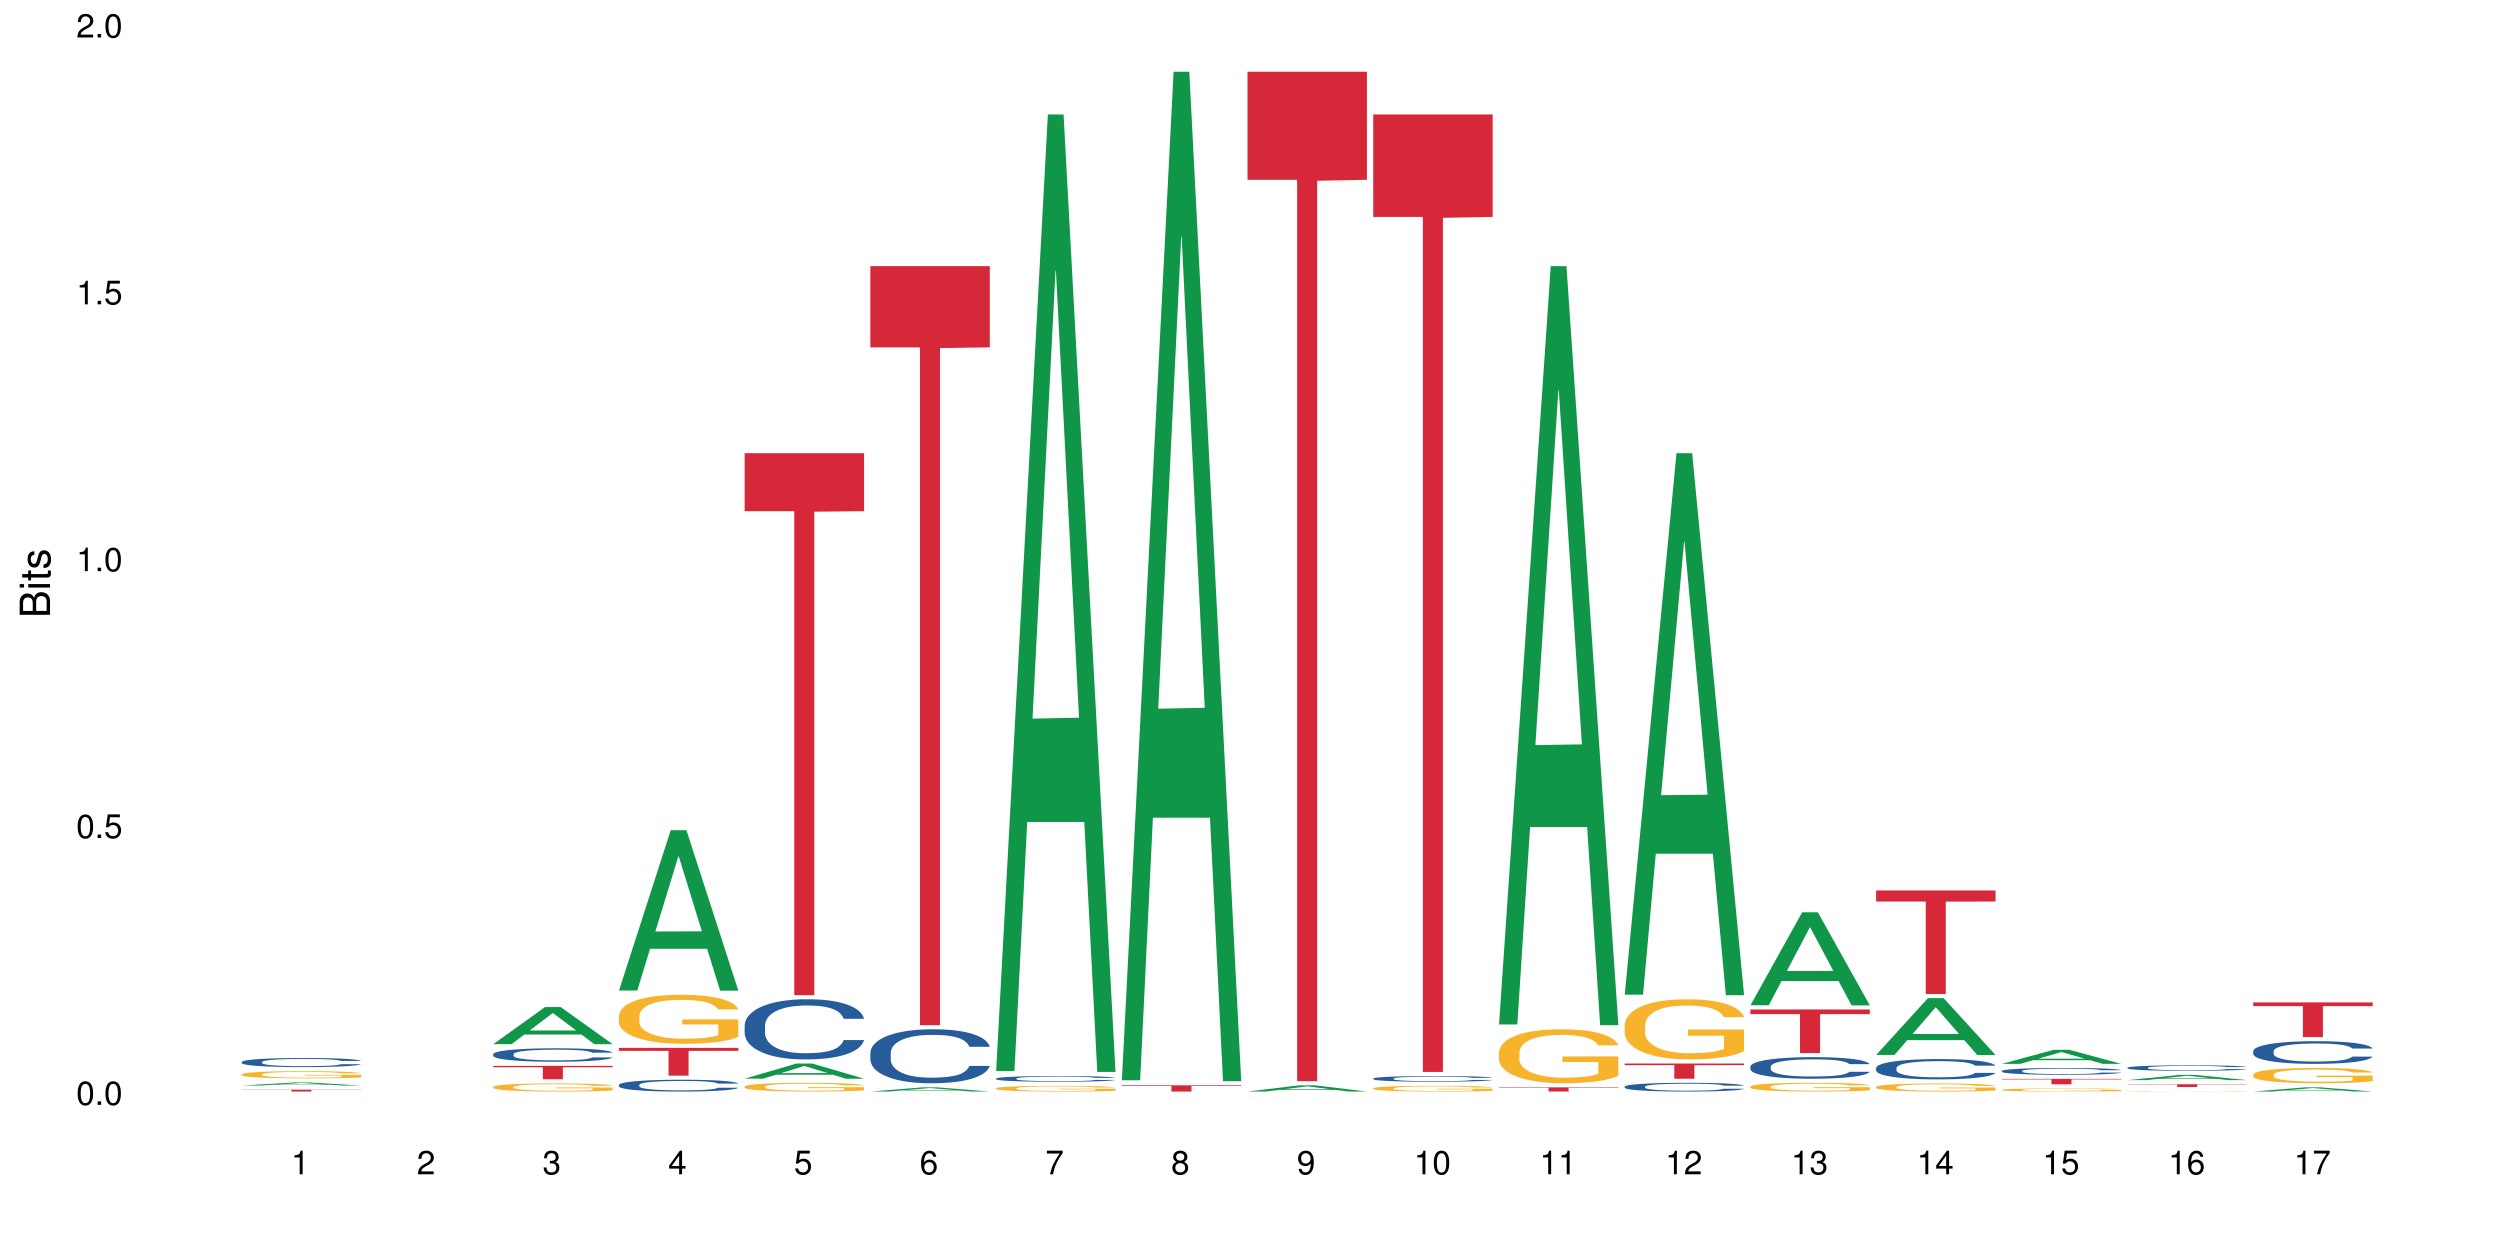 <?xml version="1.0" encoding="UTF-8"?>
<svg xmlns="http://www.w3.org/2000/svg" xmlns:xlink="http://www.w3.org/1999/xlink" width="720pt" height="360pt" viewBox="0 0 720 360" version="1.1">
<defs>
<g>
<symbol overflow="visible" id="glyph0-0">
<path style="stroke:none;" d=""/>
</symbol>
<symbol overflow="visible" id="glyph0-1">
<path style="stroke:none;" d="M 2.641 -6.797 C 2 -6.797 1.422 -6.531 1.078 -6.047 C 0.641 -5.453 0.406 -4.547 0.406 -3.297 C 0.406 -1 1.188 0.219 2.641 0.219 C 4.078 0.219 4.859 -1 4.859 -3.234 C 4.859 -4.562 4.656 -5.438 4.203 -6.047 C 3.844 -6.531 3.281 -6.797 2.641 -6.797 Z M 2.641 -6.047 C 3.547 -6.047 4 -5.125 4 -3.312 C 4 -1.375 3.562 -0.484 2.625 -0.484 C 1.734 -0.484 1.281 -1.422 1.281 -3.281 C 1.281 -5.141 1.734 -6.047 2.641 -6.047 Z M 2.641 -6.047 "/>
</symbol>
<symbol overflow="visible" id="glyph0-2">
<path style="stroke:none;" d="M 1.828 -1 L 0.828 -1 L 0.828 0 L 1.828 0 Z M 1.828 -1 "/>
</symbol>
<symbol overflow="visible" id="glyph0-3">
<path style="stroke:none;" d="M 4.562 -6.797 L 1.062 -6.797 L 0.547 -3.094 L 1.328 -3.094 C 1.719 -3.562 2.047 -3.734 2.578 -3.734 C 3.484 -3.734 4.062 -3.109 4.062 -2.094 C 4.062 -1.125 3.484 -0.531 2.578 -0.531 C 1.828 -0.531 1.375 -0.906 1.188 -1.672 L 0.328 -1.672 C 0.453 -1.109 0.547 -0.844 0.75 -0.594 C 1.125 -0.078 1.828 0.219 2.594 0.219 C 3.969 0.219 4.922 -0.781 4.922 -2.219 C 4.922 -3.562 4.031 -4.484 2.719 -4.484 C 2.25 -4.484 1.859 -4.359 1.469 -4.062 L 1.734 -5.969 L 4.562 -5.969 Z M 4.562 -6.797 "/>
</symbol>
<symbol overflow="visible" id="glyph0-4">
<path style="stroke:none;" d="M 2.484 -4.844 L 2.484 0 L 3.328 0 L 3.328 -6.797 L 2.766 -6.797 C 2.469 -5.75 2.281 -5.609 0.984 -5.453 L 0.984 -4.844 Z M 2.484 -4.844 "/>
</symbol>
<symbol overflow="visible" id="glyph0-5">
<path style="stroke:none;" d="M 4.859 -0.828 L 1.281 -0.828 C 1.359 -1.391 1.672 -1.75 2.5 -2.234 L 3.469 -2.75 C 4.406 -3.266 4.906 -3.969 4.906 -4.812 C 4.906 -5.375 4.672 -5.906 4.266 -6.266 C 3.859 -6.625 3.375 -6.797 2.719 -6.797 C 1.859 -6.797 1.219 -6.5 0.844 -5.922 C 0.609 -5.562 0.5 -5.125 0.484 -4.438 L 1.328 -4.438 C 1.359 -4.906 1.406 -5.188 1.531 -5.406 C 1.75 -5.812 2.188 -6.062 2.703 -6.062 C 3.469 -6.062 4.031 -5.516 4.031 -4.781 C 4.031 -4.25 3.719 -3.797 3.125 -3.438 L 2.234 -2.938 C 0.812 -2.141 0.406 -1.5 0.328 0 L 4.859 0 Z M 4.859 -0.828 "/>
</symbol>
<symbol overflow="visible" id="glyph0-6">
<path style="stroke:none;" d="M 2.125 -3.125 L 2.578 -3.125 C 3.516 -3.125 3.984 -2.703 3.984 -1.891 C 3.984 -1.031 3.469 -0.531 2.578 -0.531 C 1.656 -0.531 1.203 -0.984 1.156 -1.969 L 0.312 -1.969 C 0.344 -1.422 0.438 -1.078 0.609 -0.766 C 0.953 -0.109 1.625 0.219 2.547 0.219 C 3.953 0.219 4.859 -0.609 4.859 -1.906 C 4.859 -2.766 4.516 -3.25 3.703 -3.516 C 4.344 -3.766 4.656 -4.25 4.656 -4.938 C 4.656 -6.109 3.875 -6.797 2.578 -6.797 C 1.203 -6.797 0.484 -6.047 0.453 -4.609 L 1.297 -4.609 C 1.312 -5.016 1.344 -5.25 1.453 -5.453 C 1.641 -5.828 2.062 -6.062 2.594 -6.062 C 3.344 -6.062 3.797 -5.625 3.797 -4.906 C 3.797 -4.422 3.609 -4.141 3.25 -3.984 C 3.016 -3.891 2.719 -3.844 2.125 -3.844 Z M 2.125 -3.125 "/>
</symbol>
<symbol overflow="visible" id="glyph0-7">
<path style="stroke:none;" d="M 3.141 -1.625 L 3.141 0 L 3.984 0 L 3.984 -1.625 L 4.984 -1.625 L 4.984 -2.391 L 3.984 -2.391 L 3.984 -6.797 L 3.359 -6.797 L 0.266 -2.516 L 0.266 -1.625 Z M 3.141 -2.391 L 1 -2.391 L 3.141 -5.359 Z M 3.141 -2.391 "/>
</symbol>
<symbol overflow="visible" id="glyph0-8">
<path style="stroke:none;" d="M 4.781 -5.031 C 4.609 -6.141 3.891 -6.797 2.844 -6.797 C 2.094 -6.797 1.422 -6.438 1.031 -5.828 C 0.609 -5.172 0.406 -4.344 0.406 -3.094 C 0.406 -1.953 0.578 -1.234 0.984 -0.625 C 1.359 -0.078 1.953 0.219 2.703 0.219 C 3.984 0.219 4.922 -0.734 4.922 -2.078 C 4.922 -3.344 4.062 -4.234 2.844 -4.234 C 2.172 -4.234 1.641 -3.969 1.281 -3.469 C 1.281 -5.125 1.828 -6.047 2.797 -6.047 C 3.391 -6.047 3.797 -5.672 3.938 -5.031 Z M 2.734 -3.484 C 3.547 -3.484 4.062 -2.922 4.062 -2 C 4.062 -1.156 3.484 -0.531 2.703 -0.531 C 1.922 -0.531 1.328 -1.188 1.328 -2.047 C 1.328 -2.891 1.906 -3.484 2.734 -3.484 Z M 2.734 -3.484 "/>
</symbol>
<symbol overflow="visible" id="glyph0-9">
<path style="stroke:none;" d="M 4.984 -6.797 L 0.438 -6.797 L 0.438 -5.969 L 4.109 -5.969 C 2.5 -3.656 1.828 -2.234 1.328 0 L 2.219 0 C 2.594 -2.172 3.453 -4.047 4.984 -6.094 Z M 4.984 -6.797 "/>
</symbol>
<symbol overflow="visible" id="glyph0-10">
<path style="stroke:none;" d="M 3.75 -3.578 C 4.453 -4 4.688 -4.344 4.688 -4.984 C 4.688 -6.047 3.844 -6.797 2.641 -6.797 C 1.438 -6.797 0.594 -6.047 0.594 -4.984 C 0.594 -4.359 0.828 -4.016 1.516 -3.578 C 0.734 -3.203 0.359 -2.641 0.359 -1.891 C 0.359 -0.641 1.297 0.219 2.641 0.219 C 3.984 0.219 4.922 -0.641 4.922 -1.875 C 4.922 -2.641 4.531 -3.203 3.75 -3.578 Z M 2.641 -6.047 C 3.359 -6.047 3.812 -5.625 3.812 -4.969 C 3.812 -4.344 3.344 -3.922 2.641 -3.922 C 1.922 -3.922 1.453 -4.344 1.453 -4.984 C 1.453 -5.625 1.922 -6.047 2.641 -6.047 Z M 2.641 -3.203 C 3.484 -3.203 4.062 -2.672 4.062 -1.875 C 4.062 -1.062 3.484 -0.531 2.625 -0.531 C 1.797 -0.531 1.219 -1.078 1.219 -1.875 C 1.219 -2.672 1.797 -3.203 2.641 -3.203 Z M 2.641 -3.203 "/>
</symbol>
<symbol overflow="visible" id="glyph0-11">
<path style="stroke:none;" d="M 0.516 -1.547 C 0.672 -0.438 1.406 0.219 2.438 0.219 C 3.188 0.219 3.859 -0.141 4.266 -0.75 C 4.688 -1.406 4.891 -2.25 4.891 -3.484 C 4.891 -4.625 4.703 -5.359 4.312 -5.953 C 3.938 -6.5 3.344 -6.797 2.594 -6.797 C 1.297 -6.797 0.359 -5.844 0.359 -4.516 C 0.359 -3.25 1.234 -2.344 2.453 -2.344 C 3.094 -2.344 3.562 -2.578 4.016 -3.109 C 4 -1.453 3.469 -0.531 2.5 -0.531 C 1.906 -0.531 1.484 -0.906 1.359 -1.547 Z M 2.578 -6.062 C 3.375 -6.062 3.969 -5.406 3.969 -4.531 C 3.969 -3.688 3.375 -3.094 2.547 -3.094 C 1.734 -3.094 1.234 -3.672 1.234 -4.578 C 1.234 -5.438 1.797 -6.062 2.578 -6.062 Z M 2.578 -6.062 "/>
</symbol>
<symbol overflow="visible" id="glyph1-0">
<path style="stroke:none;" d=""/>
</symbol>
<symbol overflow="visible" id="glyph1-1">
<path style="stroke:none;" d="M 0 -0.953 L 0 -4.891 C 0 -5.719 -0.234 -6.344 -0.734 -6.797 C -1.188 -7.234 -1.812 -7.469 -2.5 -7.469 C -3.547 -7.469 -4.188 -7 -4.625 -5.875 C -4.984 -6.672 -5.641 -7.094 -6.531 -7.094 C -7.156 -7.094 -7.734 -6.859 -8.141 -6.391 C -8.562 -5.938 -8.75 -5.344 -8.75 -4.5 L -8.75 -0.953 Z M -4.984 -2.062 L -7.766 -2.062 L -7.766 -4.219 C -7.766 -4.844 -7.688 -5.203 -7.453 -5.5 C -7.219 -5.812 -6.859 -5.969 -6.375 -5.969 C -5.906 -5.969 -5.531 -5.812 -5.297 -5.5 C -5.062 -5.203 -4.984 -4.844 -4.984 -4.219 Z M -0.984 -2.062 L -4 -2.062 L -4 -4.781 C -4 -5.328 -3.859 -5.688 -3.578 -5.953 C -3.297 -6.219 -2.922 -6.359 -2.484 -6.359 C -2.062 -6.359 -1.688 -6.219 -1.406 -5.953 C -1.109 -5.688 -0.984 -5.328 -0.984 -4.781 Z M -0.984 -2.062 "/>
</symbol>
<symbol overflow="visible" id="glyph1-2">
<path style="stroke:none;" d="M -6.281 -1.797 L -6.281 -0.797 L 0 -0.797 L 0 -1.797 Z M -8.75 -1.797 L -8.75 -0.797 L -7.484 -0.797 L -7.484 -1.797 Z M -8.75 -1.797 "/>
</symbol>
<symbol overflow="visible" id="glyph1-3">
<path style="stroke:none;" d="M -6.281 -3.047 L -6.281 -2.016 L -8.016 -2.016 L -8.016 -1.016 L -6.281 -1.016 L -6.281 -0.172 L -5.469 -0.172 L -5.469 -1.016 L -0.719 -1.016 C -0.078 -1.016 0.281 -1.453 0.281 -2.234 C 0.281 -2.469 0.25 -2.719 0.188 -3.047 L -0.641 -3.047 C -0.609 -2.922 -0.594 -2.766 -0.594 -2.562 C -0.594 -2.141 -0.719 -2.016 -1.156 -2.016 L -5.469 -2.016 L -5.469 -3.047 Z M -6.281 -3.047 "/>
</symbol>
<symbol overflow="visible" id="glyph1-4">
<path style="stroke:none;" d="M -4.531 -5.25 C -5.766 -5.25 -6.469 -4.422 -6.469 -2.969 C -6.469 -1.516 -5.719 -0.562 -4.547 -0.562 C -3.562 -0.562 -3.094 -1.062 -2.734 -2.562 L -2.516 -3.484 C -2.344 -4.188 -2.094 -4.469 -1.625 -4.469 C -1.047 -4.469 -0.641 -3.875 -0.641 -3 C -0.641 -2.453 -0.797 -2 -1.062 -1.75 C -1.25 -1.594 -1.422 -1.531 -1.875 -1.469 L -1.875 -0.406 C -0.422 -0.453 0.281 -1.266 0.281 -2.922 C 0.281 -4.5 -0.5 -5.516 -1.719 -5.516 C -2.656 -5.516 -3.172 -4.984 -3.469 -3.734 L -3.703 -2.766 C -3.891 -1.953 -4.156 -1.609 -4.594 -1.609 C -5.172 -1.609 -5.547 -2.125 -5.547 -2.938 C -5.547 -3.75 -5.203 -4.172 -4.531 -4.203 Z M -4.531 -5.25 "/>
</symbol>
</g>
</defs>
<g id="surface64615">
<rect x="0" y="0" width="720" height="360" style="fill:rgb(100%,100%,100%);fill-opacity:1;stroke:none;"/>
<path style=" stroke:none;fill-rule:nonzero;fill:rgb(6.275%,58.824%,28.235%);fill-opacity:1;" d="M 69.629 312.633 L 69.668 312.633 L 84.551 311.754 L 89.07 311.754 L 104.027 312.637 L 98.77 312.637 L 95.023 312.406 L 78.598 312.406 L 74.922 312.633 L 69.629 312.633 L 80.176 312.309 L 93.516 312.309 L 86.863 311.898 L 86.719 311.898 L 80.141 312.309 L 80.176 312.309 Z M 69.629 312.633 "/>
<path style=" stroke:none;fill-rule:nonzero;fill:rgb(14.51%,36.078%,60%);fill-opacity:1;" d="M 69.629 305.844 L 69.672 305.84 L 69.672 305.781 L 69.797 305.691 L 70.09 305.578 L 70.383 305.496 L 71.141 305.355 L 72.188 305.219 L 73.277 305.117 L 74.074 305.055 L 74.789 305.004 L 76.426 304.918 L 77.473 304.871 L 78.605 304.832 L 79.992 304.789 L 80.996 304.766 L 83.262 304.727 L 84.941 304.711 L 86.242 304.703 L 89.051 304.703 L 90.73 304.715 L 91.945 304.727 L 93.289 304.746 L 94.422 304.766 L 96.391 304.82 L 98.152 304.887 L 98.949 304.926 L 100.207 305 L 101.172 305.07 L 101.844 305.133 L 102.602 305.219 L 103.27 305.328 L 103.773 305.449 L 104.027 305.555 L 98.152 305.555 L 97.859 305.457 L 97.523 305.383 L 96.895 305.285 L 96.266 305.215 L 95.387 305.145 L 94.586 305.102 L 93.496 305.055 L 92.531 305.027 L 91.527 305.004 L 90.562 304.992 L 88.715 304.977 L 86.574 304.977 L 85.777 304.98 L 84.145 305 L 83.262 305.016 L 82.004 305.051 L 81.121 305.082 L 80.074 305.129 L 79.359 305.172 L 78.48 305.234 L 77.852 305.289 L 77.137 305.367 L 76.719 305.426 L 76.34 305.492 L 76.004 305.57 L 75.754 305.656 L 75.586 305.746 L 75.5 305.832 L 75.5 306.199 L 75.586 306.289 L 75.797 306.387 L 76.34 306.535 L 77.137 306.66 L 78.062 306.762 L 78.941 306.832 L 79.445 306.867 L 80.117 306.906 L 81.164 306.953 L 82.676 307 L 83.555 307.02 L 84.898 307.039 L 86.281 307.047 L 88.129 307.047 L 89.766 307.039 L 90.855 307.027 L 91.988 307.008 L 93.539 306.965 L 94.504 306.93 L 95.344 306.883 L 95.973 306.836 L 96.391 306.801 L 97.02 306.727 L 97.523 306.645 L 97.902 306.559 L 98.152 306.48 L 104.027 306.48 L 103.773 306.574 L 103.398 306.668 L 103.02 306.738 L 102.434 306.82 L 101.762 306.895 L 100.797 306.977 L 100 307.035 L 98.949 307.094 L 97.984 307.141 L 96.938 307.18 L 95.387 307.227 L 94.379 307.25 L 93.289 307.273 L 91.988 307.293 L 90.352 307.309 L 88.59 307.316 L 86.953 307.32 L 85.191 307.316 L 83.891 307.305 L 82.172 307.285 L 80.031 307.242 L 78.48 307.195 L 77.266 307.152 L 76.215 307.102 L 75.039 307.039 L 73.531 306.934 L 72.609 306.852 L 71.977 306.785 L 71.266 306.691 L 70.762 306.609 L 70.176 306.473 L 69.754 306.305 L 69.629 306.172 Z M 69.629 305.844 "/>
<path style=" stroke:none;fill-rule:nonzero;fill:rgb(96.863%,70.196%,16.863%);fill-opacity:1;" d="M 69.629 309.387 L 69.672 309.387 L 69.672 309.348 L 69.84 309.262 L 70.258 309.145 L 70.805 309.051 L 71.391 308.973 L 71.77 308.934 L 72.398 308.879 L 72.941 308.836 L 74.328 308.75 L 76.09 308.672 L 77.055 308.637 L 78.145 308.605 L 79.695 308.566 L 80.41 308.555 L 82.59 308.523 L 85.066 308.504 L 87.793 308.5 L 89.051 308.504 L 90.77 308.508 L 93.121 308.531 L 94.461 308.551 L 95.512 308.566 L 96.602 308.594 L 97.945 308.629 L 99.203 308.676 L 100.207 308.723 L 101.215 308.777 L 102.055 308.84 L 102.766 308.906 L 103.398 308.984 L 103.773 309.051 L 104.027 309.117 L 98.195 309.117 L 97.859 309.051 L 97.48 309 L 96.852 308.938 L 96.223 308.891 L 95.594 308.855 L 94.422 308.809 L 93.414 308.777 L 92.156 308.75 L 90.938 308.734 L 89.555 308.723 L 88.715 308.719 L 86.492 308.719 L 84.48 308.73 L 83.305 308.746 L 82.465 308.762 L 81.289 308.789 L 80.578 308.812 L 80.156 308.828 L 78.898 308.887 L 78.062 308.941 L 77.598 308.977 L 77.012 309.031 L 76.594 309.082 L 76.133 309.16 L 75.879 309.215 L 75.543 309.344 L 75.5 309.688 L 75.629 309.758 L 75.879 309.836 L 76.215 309.902 L 76.719 309.977 L 77.223 310.031 L 78.102 310.105 L 78.859 310.152 L 79.445 310.188 L 80.578 310.238 L 81.039 310.254 L 82.129 310.289 L 83.262 310.316 L 84.645 310.336 L 85.695 310.348 L 87.371 310.359 L 89.512 310.359 L 92.027 310.348 L 93.625 310.332 L 94.715 310.316 L 95.426 310.305 L 96.309 310.281 L 96.938 310.266 L 97.523 310.242 L 98.238 310.211 L 98.238 309.758 L 87.875 309.758 L 87.875 309.543 L 103.984 309.543 L 104.027 310.281 L 103.145 310.332 L 102.055 310.383 L 101.004 310.422 L 99.914 310.453 L 98.363 310.488 L 97.105 310.512 L 95.176 310.539 L 93.414 310.555 L 91.566 310.566 L 89.934 310.574 L 88.004 310.574 L 86.281 310.57 L 84.438 310.559 L 82.969 310.543 L 81.625 310.523 L 80.285 310.5 L 78.605 310.461 L 77.516 310.43 L 76.383 310.391 L 75.25 310.34 L 74.242 310.289 L 73.574 310.25 L 72.902 310.203 L 72.188 310.148 L 71.516 310.082 L 71.012 310.023 L 70.551 309.957 L 70.215 309.895 L 69.883 309.812 L 69.715 309.742 L 69.629 309.684 Z M 69.629 309.387 "/>
<path style=" stroke:none;fill-rule:nonzero;fill:rgb(83.922%,15.686%,22.353%);fill-opacity:1;" d="M 69.629 313.816 L 104.027 313.816 L 104.027 313.875 L 89.691 313.875 L 89.691 314.371 L 83.922 314.371 L 83.922 313.875 L 69.629 313.875 Z M 69.629 313.816 "/>
<path style=" stroke:none;fill-rule:nonzero;fill:rgb(6.275%,58.824%,28.235%);fill-opacity:1;" d="M 142.043 300.719 L 142.078 300.707 L 156.965 290.035 L 161.484 290.035 L 176.441 300.73 L 171.184 300.73 L 167.438 297.938 L 151.012 297.938 L 147.336 300.719 L 142.043 300.719 L 152.59 296.781 L 165.93 296.773 L 159.277 291.781 L 159.203 291.773 L 159.133 291.801 L 152.555 296.773 L 152.59 296.781 Z M 142.043 300.719 "/>
<path style=" stroke:none;fill-rule:nonzero;fill:rgb(14.51%,36.078%,60%);fill-opacity:1;" d="M 142.043 303.594 L 142.086 303.59 L 142.086 303.504 L 142.211 303.371 L 142.504 303.199 L 142.797 303.082 L 143.555 302.875 L 144.602 302.672 L 145.691 302.516 L 146.488 302.426 L 147.203 302.355 L 148.84 302.223 L 149.887 302.156 L 151.02 302.098 L 152.402 302.035 L 153.41 302 L 155.676 301.945 L 157.355 301.918 L 158.652 301.91 L 161.465 301.91 L 163.145 301.922 L 164.359 301.941 L 165.703 301.969 L 166.832 302 L 168.805 302.078 L 170.566 302.176 L 171.363 302.234 L 172.621 302.344 L 173.586 302.449 L 174.258 302.543 L 175.012 302.672 L 175.684 302.832 L 176.188 303.012 L 176.441 303.164 L 170.566 303.164 L 170.273 303.023 L 169.938 302.914 L 169.309 302.77 L 168.68 302.664 L 167.797 302.562 L 167 302.496 L 165.91 302.43 L 164.945 302.387 L 163.941 302.355 L 162.977 302.332 L 161.129 302.312 L 158.988 302.312 L 158.191 302.32 L 156.559 302.348 L 155.676 302.371 L 154.418 302.422 L 153.535 302.469 L 152.488 302.539 L 151.773 302.598 L 150.895 302.691 L 150.266 302.773 L 149.551 302.891 L 149.133 302.977 L 148.754 303.078 L 148.418 303.191 L 148.168 303.316 L 148 303.449 L 147.914 303.574 L 147.914 304.125 L 148 304.25 L 148.211 304.402 L 148.754 304.617 L 149.551 304.805 L 150.473 304.953 L 151.355 305.059 L 151.859 305.109 L 152.531 305.164 L 153.578 305.234 L 155.09 305.309 L 155.969 305.336 L 157.312 305.363 L 158.695 305.379 L 160.543 305.379 L 162.18 305.363 L 163.27 305.348 L 164.402 305.316 L 165.953 305.258 L 166.918 305.199 L 167.758 305.133 L 168.387 305.066 L 168.805 305.008 L 169.434 304.898 L 169.938 304.781 L 170.316 304.656 L 170.566 304.535 L 176.441 304.535 L 176.188 304.676 L 175.812 304.816 L 175.434 304.918 L 174.848 305.043 L 174.176 305.152 L 173.211 305.273 L 172.414 305.355 L 171.363 305.445 L 170.398 305.512 L 169.352 305.574 L 167.797 305.645 L 166.793 305.68 L 165.703 305.711 L 164.402 305.738 L 162.766 305.762 L 161.004 305.777 L 159.367 305.781 L 157.605 305.773 L 156.305 305.762 L 154.586 305.727 L 152.445 305.664 L 150.895 305.598 L 149.676 305.531 L 148.629 305.461 L 147.453 305.363 L 145.945 305.207 L 145.02 305.086 L 144.391 304.988 L 143.68 304.852 L 143.176 304.727 L 142.59 304.527 L 142.168 304.277 L 142.043 304.082 Z M 142.043 303.594 "/>
<path style=" stroke:none;fill-rule:nonzero;fill:rgb(96.863%,70.196%,16.863%);fill-opacity:1;" d="M 142.043 313.023 L 142.086 313.02 L 142.086 312.977 L 142.254 312.883 L 142.672 312.746 L 143.219 312.637 L 143.805 312.551 L 144.184 312.508 L 144.812 312.441 L 145.355 312.395 L 146.742 312.297 L 148.504 312.207 L 149.469 312.168 L 150.559 312.133 L 152.109 312.09 L 152.824 312.074 L 155.004 312.043 L 157.48 312.02 L 160.207 312.012 L 161.465 312.016 L 163.184 312.023 L 165.535 312.047 L 166.875 312.07 L 167.926 312.09 L 169.016 312.117 L 170.359 312.16 L 171.617 312.215 L 172.621 312.266 L 173.629 312.328 L 174.469 312.398 L 175.18 312.473 L 175.812 312.566 L 176.188 312.641 L 176.441 312.715 L 170.609 312.715 L 170.273 312.641 L 169.895 312.582 L 169.266 312.512 L 168.637 312.461 L 168.008 312.418 L 166.832 312.363 L 165.828 312.328 L 164.57 312.297 L 163.352 312.277 L 161.969 312.266 L 161.129 312.262 L 158.906 312.262 L 156.891 312.277 L 155.719 312.293 L 154.879 312.309 L 153.703 312.344 L 152.992 312.367 L 152.57 312.387 L 151.312 312.453 L 150.473 312.512 L 150.012 312.555 L 149.426 312.617 L 149.008 312.676 L 148.547 312.762 L 148.293 312.828 L 147.957 312.973 L 147.914 313.359 L 148.043 313.441 L 148.293 313.531 L 148.629 313.609 L 149.133 313.691 L 149.637 313.754 L 150.516 313.836 L 151.273 313.895 L 151.859 313.93 L 152.992 313.988 L 153.453 314.008 L 154.543 314.047 L 155.676 314.074 L 157.059 314.102 L 158.109 314.113 L 159.785 314.125 L 161.926 314.125 L 164.441 314.113 L 166.035 314.094 L 167.129 314.078 L 167.84 314.062 L 168.723 314.039 L 169.352 314.02 L 169.938 313.992 L 170.652 313.957 L 170.652 313.441 L 160.289 313.441 L 160.289 313.199 L 176.398 313.199 L 176.441 314.039 L 175.559 314.098 L 174.469 314.152 L 173.418 314.195 L 172.328 314.234 L 170.777 314.273 L 169.52 314.301 L 167.59 314.328 L 165.828 314.348 L 163.98 314.363 L 162.344 314.367 L 160.418 314.371 L 158.695 314.367 L 156.852 314.352 L 155.383 314.336 L 154.039 314.316 L 152.699 314.285 L 151.02 314.242 L 149.93 314.203 L 148.797 314.16 L 147.664 314.105 L 146.656 314.047 L 145.984 314.004 L 145.316 313.949 L 144.602 313.887 L 143.93 313.812 L 143.426 313.746 L 142.965 313.672 L 142.629 313.602 L 142.293 313.504 L 142.129 313.426 L 142.043 313.359 Z M 142.043 313.023 "/>
<path style=" stroke:none;fill-rule:nonzero;fill:rgb(83.922%,15.686%,22.353%);fill-opacity:1;" d="M 142.043 306.961 L 176.441 306.961 L 176.441 307.375 L 162.105 307.379 L 162.105 310.832 L 156.336 310.832 L 156.336 307.383 L 156.254 307.375 L 142.043 307.375 Z M 142.043 306.961 "/>
<path style=" stroke:none;fill-rule:nonzero;fill:rgb(6.275%,58.824%,28.235%);fill-opacity:1;" d="M 178.25 285.273 L 178.285 285.23 L 193.172 239.094 L 197.691 239.094 L 212.648 285.316 L 207.391 285.316 L 203.645 273.25 L 187.219 273.25 L 183.543 285.273 L 178.25 285.273 L 188.797 268.262 L 202.137 268.219 L 195.484 246.645 L 195.41 246.602 L 195.34 246.734 L 188.762 268.219 L 188.797 268.262 Z M 178.25 285.273 "/>
<path style=" stroke:none;fill-rule:nonzero;fill:rgb(14.51%,36.078%,60%);fill-opacity:1;" d="M 178.25 312.445 L 178.293 312.441 L 178.293 312.367 L 178.418 312.25 L 178.711 312.102 L 179.004 311.996 L 179.762 311.812 L 180.809 311.637 L 181.898 311.5 L 182.695 311.418 L 183.41 311.355 L 185.047 311.238 L 186.094 311.18 L 187.227 311.129 L 188.609 311.074 L 189.617 311.043 L 191.883 310.992 L 193.562 310.973 L 194.859 310.961 L 197.672 310.961 L 199.348 310.977 L 200.566 310.992 L 201.91 311.016 L 203.039 311.043 L 205.012 311.113 L 206.773 311.199 L 207.57 311.25 L 208.828 311.348 L 209.793 311.438 L 210.465 311.52 L 211.219 311.637 L 211.891 311.777 L 212.395 311.934 L 212.648 312.07 L 206.773 312.07 L 206.48 311.945 L 206.145 311.848 L 205.516 311.719 L 204.887 311.629 L 204.004 311.539 L 203.207 311.48 L 202.117 311.422 L 201.152 311.383 L 200.148 311.355 L 199.184 311.336 L 197.336 311.316 L 195.195 311.316 L 194.398 311.324 L 192.766 311.348 L 191.883 311.371 L 190.625 311.414 L 189.742 311.453 L 188.695 311.516 L 187.98 311.57 L 187.102 311.652 L 186.473 311.723 L 185.758 311.824 L 185.34 311.902 L 184.961 311.992 L 184.625 312.094 L 184.375 312.203 L 184.207 312.316 L 184.121 312.43 L 184.121 312.914 L 184.207 313.023 L 184.418 313.156 L 184.961 313.348 L 185.758 313.512 L 186.68 313.641 L 187.562 313.734 L 188.066 313.777 L 188.738 313.828 L 189.785 313.891 L 191.297 313.953 L 192.176 313.977 L 193.52 314.004 L 194.902 314.016 L 196.75 314.016 L 198.387 314.004 L 199.477 313.988 L 200.609 313.961 L 202.16 313.91 L 203.125 313.859 L 203.965 313.801 L 204.594 313.742 L 205.012 313.691 L 205.641 313.594 L 206.145 313.488 L 206.523 313.379 L 206.773 313.273 L 212.648 313.273 L 212.395 313.398 L 212.016 313.52 L 211.641 313.609 L 211.055 313.719 L 210.383 313.816 L 209.418 313.926 L 208.621 313.996 L 207.57 314.074 L 206.605 314.133 L 205.559 314.188 L 204.004 314.25 L 203 314.281 L 201.91 314.309 L 200.609 314.332 L 198.973 314.355 L 197.211 314.367 L 195.574 314.371 L 193.812 314.363 L 192.512 314.352 L 190.793 314.324 L 188.652 314.27 L 187.102 314.207 L 185.883 314.148 L 184.836 314.086 L 183.66 314.004 L 182.152 313.867 L 181.227 313.762 L 180.598 313.672 L 179.887 313.551 L 179.383 313.441 L 178.797 313.27 L 178.375 313.047 L 178.25 312.875 Z M 178.25 312.445 "/>
<path style=" stroke:none;fill-rule:nonzero;fill:rgb(96.863%,70.196%,16.863%);fill-opacity:1;" d="M 178.25 292.543 L 178.293 292.527 L 178.293 292.27 L 178.461 291.691 L 178.879 290.891 L 179.426 290.234 L 180.012 289.719 L 180.391 289.449 L 181.02 289.062 L 181.562 288.777 L 182.949 288.199 L 184.711 287.656 L 185.676 287.426 L 186.766 287.207 L 188.316 286.961 L 189.031 286.871 L 191.211 286.664 L 193.688 286.535 L 196.414 286.496 L 197.672 286.508 L 199.391 286.562 L 201.742 286.703 L 203.082 286.832 L 204.133 286.961 L 205.223 287.129 L 206.562 287.387 L 207.824 287.695 L 208.828 288.004 L 209.836 288.391 L 210.676 288.805 L 211.387 289.254 L 212.016 289.797 L 212.395 290.246 L 212.648 290.699 L 206.816 290.699 L 206.48 290.246 L 206.102 289.898 L 205.473 289.473 L 204.844 289.164 L 204.215 288.918 L 203.039 288.586 L 202.035 288.379 L 200.777 288.199 L 199.559 288.082 L 198.176 288.004 L 197.336 287.98 L 195.113 287.98 L 193.098 288.07 L 191.926 288.172 L 191.086 288.273 L 189.91 288.469 L 189.199 288.625 L 188.777 288.727 L 187.52 289.125 L 186.68 289.488 L 186.219 289.73 L 185.633 290.117 L 185.215 290.465 L 184.754 290.98 L 184.5 291.367 L 184.164 292.246 L 184.121 294.562 L 184.25 295.055 L 184.5 295.582 L 184.836 296.047 L 185.34 296.535 L 185.844 296.91 L 186.723 297.414 L 187.48 297.746 L 188.066 297.965 L 189.199 298.316 L 189.66 298.43 L 190.75 298.664 L 191.883 298.844 L 193.266 298.996 L 194.316 299.074 L 195.992 299.141 L 198.133 299.141 L 200.648 299.062 L 202.242 298.957 L 203.336 298.855 L 204.047 298.766 L 204.93 298.625 L 205.559 298.496 L 206.145 298.352 L 206.859 298.133 L 206.859 295.055 L 196.496 295.043 L 196.496 293.598 L 212.605 293.586 L 212.648 298.625 L 211.766 298.973 L 210.676 299.309 L 209.625 299.566 L 208.535 299.785 L 206.984 300.027 L 205.727 300.184 L 203.797 300.363 L 202.035 300.48 L 200.188 300.559 L 198.551 300.594 L 196.621 300.609 L 194.902 300.582 L 193.059 300.504 L 191.59 300.402 L 190.246 300.273 L 188.906 300.105 L 187.227 299.836 L 186.137 299.617 L 185.004 299.344 L 183.871 299.023 L 182.863 298.676 L 182.191 298.406 L 181.523 298.094 L 180.809 297.707 L 180.137 297.27 L 179.633 296.871 L 179.172 296.422 L 178.836 295.996 L 178.5 295.414 L 178.336 294.949 L 178.25 294.551 Z M 178.25 292.543 "/>
<path style=" stroke:none;fill-rule:nonzero;fill:rgb(83.922%,15.686%,22.353%);fill-opacity:1;" d="M 178.25 301.789 L 212.648 301.789 L 212.648 302.645 L 198.312 302.652 L 198.312 309.785 L 192.543 309.785 L 192.543 302.66 L 192.461 302.645 L 178.25 302.645 Z M 178.25 301.789 "/>
<path style=" stroke:none;fill-rule:nonzero;fill:rgb(6.275%,58.824%,28.235%);fill-opacity:1;" d="M 214.457 310.664 L 214.492 310.66 L 229.379 306.297 L 233.898 306.297 L 248.855 310.668 L 243.598 310.668 L 239.852 309.527 L 223.422 309.527 L 219.75 310.664 L 214.457 310.664 L 225.004 309.059 L 238.344 309.051 L 231.691 307.012 L 231.617 307.008 L 231.547 307.02 L 224.969 309.051 L 225.004 309.059 Z M 214.457 310.664 "/>
<path style=" stroke:none;fill-rule:nonzero;fill:rgb(14.51%,36.078%,60%);fill-opacity:1;" d="M 214.457 295.332 L 214.5 295.316 L 214.5 294.938 L 214.625 294.336 L 214.918 293.574 L 215.211 293.051 L 215.969 292.117 L 217.016 291.215 L 218.105 290.52 L 218.902 290.105 L 219.617 289.789 L 221.254 289.203 L 222.301 288.902 L 223.434 288.633 L 224.816 288.363 L 225.824 288.207 L 228.09 287.953 L 229.77 287.84 L 231.066 287.793 L 233.879 287.793 L 235.555 287.859 L 236.773 287.938 L 238.117 288.062 L 239.246 288.207 L 241.219 288.555 L 242.98 288.996 L 243.777 289.25 L 245.035 289.742 L 246 290.219 L 246.672 290.629 L 247.426 291.215 L 248.098 291.926 L 248.602 292.734 L 248.855 293.414 L 242.98 293.414 L 242.688 292.781 L 242.352 292.293 L 241.723 291.641 L 241.094 291.184 L 240.211 290.723 L 239.414 290.422 L 238.324 290.121 L 237.359 289.934 L 236.352 289.789 L 235.391 289.695 L 233.543 289.598 L 231.402 289.598 L 230.605 289.633 L 228.973 289.758 L 228.09 289.867 L 226.832 290.09 L 225.949 290.297 L 224.902 290.613 L 224.188 290.883 L 223.309 291.293 L 222.68 291.66 L 221.965 292.18 L 221.547 292.578 L 221.168 293.02 L 220.832 293.543 L 220.582 294.098 L 220.414 294.684 L 220.328 295.254 L 220.328 297.707 L 220.414 298.277 L 220.625 298.941 L 221.168 299.91 L 221.965 300.746 L 222.887 301.414 L 223.77 301.887 L 224.273 302.109 L 224.945 302.363 L 225.992 302.68 L 227.504 302.996 L 228.383 303.125 L 229.727 303.25 L 231.109 303.312 L 232.957 303.312 L 234.59 303.25 L 235.684 303.172 L 236.816 303.043 L 238.367 302.773 L 239.332 302.523 L 240.172 302.223 L 240.801 301.918 L 241.219 301.668 L 241.848 301.176 L 242.352 300.637 L 242.73 300.082 L 242.98 299.543 L 248.855 299.543 L 248.602 300.18 L 248.223 300.797 L 247.848 301.254 L 247.258 301.809 L 246.59 302.301 L 245.625 302.855 L 244.828 303.219 L 243.777 303.613 L 242.812 303.914 L 241.766 304.184 L 240.211 304.5 L 239.207 304.66 L 238.117 304.801 L 236.816 304.93 L 235.18 305.039 L 233.418 305.102 L 231.781 305.117 L 230.02 305.086 L 228.719 305.023 L 227 304.883 L 224.859 304.598 L 223.309 304.297 L 222.09 303.996 L 221.043 303.676 L 219.867 303.25 L 218.359 302.555 L 217.434 302.016 L 216.805 301.57 L 216.094 300.953 L 215.59 300.398 L 215.004 299.512 L 214.582 298.387 L 214.457 297.516 Z M 214.457 295.332 "/>
<path style=" stroke:none;fill-rule:nonzero;fill:rgb(96.863%,70.196%,16.863%);fill-opacity:1;" d="M 214.457 312.93 L 214.5 312.926 L 214.5 312.883 L 214.668 312.777 L 215.086 312.633 L 215.633 312.516 L 216.219 312.426 L 216.598 312.375 L 217.227 312.309 L 217.77 312.258 L 219.156 312.152 L 220.918 312.055 L 221.883 312.016 L 222.973 311.977 L 224.523 311.934 L 225.238 311.918 L 227.418 311.879 L 229.895 311.855 L 232.621 311.848 L 233.879 311.852 L 235.598 311.859 L 237.949 311.887 L 239.289 311.91 L 240.34 311.934 L 241.43 311.961 L 242.77 312.008 L 244.031 312.062 L 245.035 312.117 L 246.043 312.188 L 246.883 312.262 L 247.594 312.344 L 248.223 312.438 L 248.602 312.52 L 248.855 312.602 L 243.023 312.602 L 242.688 312.52 L 242.309 312.457 L 241.68 312.383 L 241.051 312.324 L 240.422 312.281 L 239.246 312.223 L 238.242 312.188 L 236.984 312.152 L 235.766 312.133 L 234.383 312.117 L 233.543 312.113 L 231.32 312.113 L 229.305 312.129 L 228.133 312.148 L 227.293 312.168 L 226.117 312.203 L 225.406 312.23 L 224.984 312.246 L 223.727 312.32 L 222.887 312.383 L 222.426 312.426 L 221.84 312.496 L 221.422 312.559 L 220.957 312.652 L 220.707 312.719 L 220.371 312.875 L 220.328 313.289 L 220.457 313.379 L 220.707 313.473 L 221.043 313.555 L 221.547 313.645 L 222.051 313.711 L 222.93 313.801 L 223.684 313.859 L 224.273 313.898 L 225.406 313.961 L 225.867 313.98 L 226.957 314.023 L 228.09 314.055 L 229.473 314.082 L 230.523 314.098 L 232.199 314.109 L 234.34 314.109 L 236.855 314.094 L 238.449 314.074 L 239.543 314.059 L 240.254 314.043 L 241.137 314.016 L 241.766 313.992 L 242.352 313.969 L 243.066 313.93 L 243.066 313.379 L 232.703 313.375 L 232.703 313.117 L 248.812 313.117 L 248.855 314.016 L 247.973 314.078 L 246.883 314.137 L 245.832 314.184 L 244.742 314.223 L 243.191 314.266 L 241.934 314.293 L 240.004 314.328 L 238.242 314.348 L 236.395 314.363 L 234.758 314.367 L 232.828 314.371 L 231.109 314.367 L 229.266 314.352 L 227.797 314.332 L 226.453 314.312 L 225.113 314.281 L 223.434 314.234 L 222.344 314.195 L 221.211 314.145 L 220.078 314.086 L 219.07 314.023 L 218.398 313.977 L 217.73 313.922 L 217.016 313.852 L 216.344 313.773 L 215.84 313.703 L 215.379 313.621 L 215.043 313.547 L 214.707 313.441 L 214.539 313.359 L 214.457 313.289 Z M 214.457 312.93 "/>
<path style=" stroke:none;fill-rule:nonzero;fill:rgb(83.922%,15.686%,22.353%);fill-opacity:1;" d="M 214.457 130.512 L 248.855 130.512 L 248.855 147.219 L 234.52 147.367 L 234.52 286.613 L 228.75 286.613 L 228.75 147.512 L 228.668 147.219 L 214.457 147.219 Z M 214.457 130.512 "/>
<path style=" stroke:none;fill-rule:nonzero;fill:rgb(6.275%,58.824%,28.235%);fill-opacity:1;" d="M 250.664 314.371 L 250.699 314.367 L 265.582 313.16 L 270.105 313.16 L 285.062 314.371 L 279.805 314.371 L 276.059 314.055 L 259.629 314.055 L 255.957 314.371 L 250.664 314.371 L 261.211 313.926 L 274.551 313.922 L 267.898 313.359 L 267.754 313.359 L 261.176 313.922 L 261.211 313.926 Z M 250.664 314.371 "/>
<path style=" stroke:none;fill-rule:nonzero;fill:rgb(14.51%,36.078%,60%);fill-opacity:1;" d="M 250.664 303.199 L 250.707 303.188 L 250.707 302.844 L 250.832 302.305 L 251.125 301.625 L 251.418 301.156 L 252.176 300.316 L 253.223 299.508 L 254.312 298.883 L 255.109 298.512 L 255.824 298.227 L 257.461 297.703 L 258.508 297.434 L 259.641 297.191 L 261.023 296.949 L 262.031 296.809 L 264.297 296.578 L 265.977 296.48 L 267.273 296.438 L 270.086 296.438 L 271.762 296.496 L 272.98 296.566 L 274.32 296.68 L 275.453 296.809 L 277.426 297.121 L 279.188 297.516 L 279.984 297.746 L 281.242 298.184 L 282.207 298.613 L 282.879 298.98 L 283.633 299.508 L 284.305 300.145 L 284.809 300.871 L 285.062 301.48 L 279.188 301.48 L 278.895 300.914 L 278.559 300.473 L 277.93 299.891 L 277.301 299.477 L 276.418 299.066 L 275.621 298.797 L 274.531 298.527 L 273.566 298.355 L 272.559 298.227 L 271.594 298.145 L 269.75 298.059 L 267.609 298.059 L 266.812 298.086 L 265.18 298.199 L 264.297 298.301 L 263.039 298.496 L 262.156 298.684 L 261.109 298.965 L 260.395 299.207 L 259.516 299.578 L 258.887 299.906 L 258.172 300.375 L 257.754 300.73 L 257.375 301.125 L 257.039 301.594 L 256.789 302.094 L 256.621 302.617 L 256.535 303.129 L 256.535 305.332 L 256.621 305.844 L 256.832 306.441 L 257.375 307.309 L 258.172 308.059 L 259.094 308.656 L 259.977 309.082 L 260.48 309.281 L 261.152 309.508 L 262.199 309.793 L 263.711 310.078 L 264.59 310.191 L 265.934 310.305 L 267.316 310.363 L 269.164 310.363 L 270.797 310.305 L 271.891 310.234 L 273.023 310.121 L 274.574 309.879 L 275.539 309.652 L 276.379 309.383 L 277.008 309.113 L 277.426 308.883 L 278.055 308.445 L 278.559 307.961 L 278.938 307.465 L 279.188 306.98 L 285.062 306.98 L 284.809 307.547 L 284.43 308.102 L 284.055 308.516 L 283.465 309.012 L 282.797 309.453 L 281.832 309.949 L 281.035 310.277 L 279.984 310.633 L 279.02 310.902 L 277.973 311.145 L 276.418 311.426 L 275.414 311.57 L 274.32 311.699 L 273.023 311.812 L 271.387 311.91 L 269.625 311.969 L 267.988 311.98 L 266.227 311.953 L 264.926 311.895 L 263.207 311.77 L 261.066 311.512 L 259.516 311.242 L 258.297 310.973 L 257.25 310.688 L 256.074 310.305 L 254.566 309.68 L 253.641 309.195 L 253.012 308.801 L 252.301 308.246 L 251.797 307.746 L 251.211 306.953 L 250.789 305.941 L 250.664 305.16 Z M 250.664 303.199 "/>
<path style=" stroke:none;fill-rule:nonzero;fill:rgb(83.922%,15.686%,22.353%);fill-opacity:1;" d="M 250.664 76.641 L 285.062 76.641 L 285.062 100.043 L 270.727 100.25 L 270.727 295.258 L 264.957 295.258 L 264.957 100.453 L 264.875 100.043 L 250.664 100.043 Z M 250.664 76.641 "/>
<path style=" stroke:none;fill-rule:nonzero;fill:rgb(6.275%,58.824%,28.235%);fill-opacity:1;" d="M 286.871 308.461 L 286.906 308.199 L 301.789 32.957 L 306.312 32.957 L 321.27 308.719 L 316.012 308.719 L 312.266 236.734 L 295.836 236.734 L 292.164 308.461 L 286.871 308.461 L 297.418 206.957 L 310.758 206.699 L 304.105 78.012 L 304.031 77.75 L 303.961 78.527 L 297.383 206.699 L 297.418 206.957 Z M 286.871 308.461 "/>
<path style=" stroke:none;fill-rule:nonzero;fill:rgb(14.51%,36.078%,60%);fill-opacity:1;" d="M 286.871 310.613 L 286.914 310.613 L 286.914 310.578 L 287.039 310.52 L 287.332 310.449 L 287.625 310.398 L 288.383 310.309 L 289.43 310.223 L 290.52 310.156 L 291.316 310.117 L 292.031 310.09 L 293.668 310.031 L 294.715 310.004 L 295.848 309.977 L 297.23 309.953 L 298.238 309.938 L 300.504 309.914 L 302.184 309.902 L 303.48 309.898 L 306.293 309.898 L 307.969 309.906 L 309.188 309.91 L 310.527 309.926 L 311.66 309.938 L 313.633 309.969 L 315.395 310.012 L 316.191 310.035 L 317.449 310.082 L 318.414 310.129 L 319.086 310.168 L 319.84 310.223 L 320.512 310.293 L 321.016 310.367 L 321.27 310.434 L 315.395 310.434 L 315.102 310.371 L 314.766 310.324 L 314.137 310.266 L 313.508 310.219 L 312.625 310.176 L 311.828 310.148 L 310.738 310.121 L 309.773 310.102 L 308.766 310.09 L 307.801 310.078 L 305.957 310.07 L 303.816 310.07 L 303.02 310.074 L 301.383 310.086 L 300.504 310.094 L 299.246 310.117 L 298.363 310.137 L 297.316 310.168 L 296.602 310.191 L 295.723 310.23 L 295.094 310.266 L 294.379 310.316 L 293.961 310.352 L 293.582 310.395 L 293.246 310.445 L 292.996 310.496 L 292.828 310.555 L 292.742 310.605 L 292.742 310.84 L 292.828 310.895 L 293.039 310.957 L 293.582 311.051 L 294.379 311.129 L 295.301 311.191 L 296.184 311.238 L 296.688 311.258 L 297.359 311.281 L 298.406 311.312 L 299.918 311.344 L 300.797 311.355 L 302.141 311.367 L 303.523 311.375 L 305.371 311.375 L 307.004 311.367 L 308.098 311.359 L 309.23 311.348 L 310.781 311.32 L 311.746 311.297 L 312.586 311.27 L 313.215 311.242 L 313.633 311.215 L 314.262 311.172 L 314.766 311.117 L 315.145 311.066 L 315.395 311.016 L 321.27 311.016 L 321.016 311.074 L 320.637 311.133 L 320.262 311.176 L 319.672 311.23 L 319.004 311.277 L 318.039 311.328 L 317.242 311.363 L 316.191 311.402 L 315.227 311.43 L 314.18 311.457 L 312.625 311.484 L 311.621 311.5 L 310.527 311.516 L 309.23 311.527 L 307.594 311.539 L 305.832 311.543 L 302.434 311.543 L 301.133 311.535 L 299.414 311.523 L 297.273 311.496 L 295.723 311.465 L 294.504 311.438 L 293.457 311.406 L 292.281 311.367 L 290.773 311.301 L 289.848 311.25 L 289.219 311.207 L 288.508 311.148 L 288.004 311.098 L 287.418 311.012 L 286.996 310.906 L 286.871 310.824 Z M 286.871 310.613 "/>
<path style=" stroke:none;fill-rule:nonzero;fill:rgb(96.863%,70.196%,16.863%);fill-opacity:1;" d="M 286.871 313.43 L 286.914 313.43 L 286.914 313.398 L 287.082 313.332 L 287.5 313.238 L 288.047 313.16 L 288.633 313.102 L 289.012 313.07 L 289.641 313.023 L 290.184 312.992 L 291.57 312.922 L 293.332 312.859 L 294.297 312.832 L 295.387 312.809 L 296.938 312.777 L 297.652 312.77 L 299.832 312.742 L 302.309 312.73 L 305.035 312.723 L 306.293 312.727 L 308.012 312.73 L 310.363 312.75 L 311.703 312.762 L 312.754 312.777 L 313.844 312.797 L 315.184 312.828 L 316.445 312.863 L 317.449 312.898 L 318.457 312.945 L 319.297 312.992 L 320.008 313.047 L 320.637 313.109 L 321.016 313.16 L 321.27 313.215 L 315.438 313.215 L 315.102 313.16 L 314.723 313.121 L 314.094 313.07 L 313.465 313.035 L 312.836 313.008 L 311.66 312.969 L 310.656 312.945 L 309.398 312.922 L 308.18 312.91 L 306.797 312.898 L 303.734 312.898 L 301.719 312.906 L 300.547 312.918 L 299.707 312.934 L 298.531 312.953 L 297.82 312.973 L 297.398 312.984 L 296.141 313.031 L 295.301 313.074 L 294.84 313.102 L 294.254 313.148 L 293.836 313.188 L 293.371 313.246 L 293.121 313.293 L 292.785 313.395 L 292.742 313.664 L 292.871 313.723 L 293.121 313.785 L 293.457 313.84 L 293.961 313.895 L 294.465 313.938 L 295.344 313.996 L 296.098 314.035 L 296.688 314.062 L 297.82 314.102 L 298.281 314.117 L 299.371 314.145 L 300.504 314.164 L 301.887 314.184 L 302.938 314.191 L 304.613 314.199 L 306.754 314.199 L 309.27 314.191 L 310.863 314.18 L 311.957 314.168 L 312.668 314.156 L 313.551 314.141 L 314.18 314.125 L 314.766 314.109 L 315.48 314.082 L 315.48 313.723 L 305.117 313.723 L 305.117 313.551 L 321.227 313.551 L 321.27 314.141 L 320.387 314.18 L 319.297 314.219 L 318.246 314.25 L 317.156 314.273 L 315.605 314.305 L 314.348 314.32 L 312.418 314.344 L 310.656 314.355 L 308.809 314.363 L 307.172 314.371 L 305.242 314.371 L 303.523 314.367 L 301.68 314.359 L 300.211 314.348 L 298.867 314.332 L 297.527 314.312 L 295.848 314.281 L 294.758 314.254 L 293.625 314.223 L 292.492 314.188 L 291.484 314.145 L 290.812 314.113 L 290.145 314.078 L 289.43 314.031 L 288.758 313.98 L 288.254 313.934 L 287.793 313.883 L 287.457 313.832 L 287.121 313.766 L 286.953 313.711 L 286.871 313.664 Z M 286.871 313.43 "/>
<path style=" stroke:none;fill-rule:nonzero;fill:rgb(6.275%,58.824%,28.235%);fill-opacity:1;" d="M 323.078 311.117 L 323.113 310.848 L 337.996 20.664 L 342.52 20.664 L 357.473 311.391 L 352.219 311.391 L 348.473 235.504 L 332.043 235.504 L 328.371 311.117 L 323.078 311.117 L 333.625 204.109 L 346.965 203.836 L 340.312 68.164 L 340.238 67.891 L 340.164 68.707 L 333.59 203.836 L 333.625 204.109 Z M 323.078 311.117 "/>
<path style=" stroke:none;fill-rule:nonzero;fill:rgb(83.922%,15.686%,22.353%);fill-opacity:1;" d="M 323.078 312.57 L 357.473 312.57 L 357.473 312.766 L 343.141 312.766 L 343.141 314.371 L 337.371 314.371 L 337.371 312.766 L 323.078 312.766 Z M 323.078 312.57 "/>
<path style=" stroke:none;fill-rule:nonzero;fill:rgb(6.275%,58.824%,28.235%);fill-opacity:1;" d="M 359.285 314.367 L 359.32 314.367 L 374.203 312.57 L 378.727 312.57 L 393.68 314.371 L 388.426 314.371 L 384.68 313.902 L 368.25 313.902 L 364.578 314.367 L 359.285 314.367 L 369.832 313.707 L 383.172 313.703 L 376.52 312.867 L 376.445 312.863 L 376.371 312.867 L 369.797 313.703 L 369.832 313.707 Z M 359.285 314.367 "/>
<path style=" stroke:none;fill-rule:nonzero;fill:rgb(83.922%,15.686%,22.353%);fill-opacity:1;" d="M 359.285 20.664 L 393.68 20.664 L 393.68 51.785 L 379.348 52.055 L 379.348 311.391 L 373.578 311.391 L 373.578 52.328 L 373.496 51.785 L 359.285 51.785 Z M 359.285 20.664 "/>
<path style=" stroke:none;fill-rule:nonzero;fill:rgb(14.51%,36.078%,60%);fill-opacity:1;" d="M 395.492 310.613 L 395.535 310.613 L 395.535 310.578 L 395.66 310.52 L 395.953 310.449 L 396.246 310.398 L 397 310.309 L 398.051 310.223 L 399.141 310.156 L 399.938 310.117 L 400.652 310.09 L 402.289 310.031 L 403.336 310.004 L 404.469 309.977 L 405.852 309.953 L 406.859 309.938 L 409.125 309.914 L 410.801 309.902 L 412.102 309.898 L 414.914 309.898 L 416.59 309.906 L 417.809 309.91 L 419.148 309.926 L 420.281 309.938 L 422.254 309.969 L 424.016 310.012 L 424.812 310.035 L 426.07 310.082 L 427.035 310.129 L 427.707 310.168 L 428.461 310.223 L 429.133 310.293 L 429.637 310.367 L 429.887 310.434 L 424.016 310.434 L 423.723 310.371 L 423.387 310.324 L 422.758 310.266 L 422.129 310.219 L 421.246 310.176 L 420.449 310.148 L 419.359 310.121 L 418.395 310.102 L 417.387 310.09 L 416.422 310.078 L 414.578 310.07 L 412.438 310.07 L 411.641 310.074 L 410.004 310.086 L 409.125 310.094 L 407.867 310.117 L 406.984 310.137 L 405.938 310.168 L 405.223 310.191 L 404.344 310.23 L 403.715 310.266 L 403 310.316 L 402.582 310.352 L 402.203 310.395 L 401.867 310.445 L 401.617 310.496 L 401.449 310.555 L 401.363 310.605 L 401.363 310.84 L 401.449 310.895 L 401.656 310.957 L 402.203 311.051 L 403 311.129 L 403.922 311.191 L 404.805 311.238 L 405.309 311.258 L 405.98 311.281 L 407.027 311.312 L 408.539 311.344 L 409.418 311.355 L 410.762 311.367 L 412.145 311.375 L 413.992 311.375 L 415.625 311.367 L 416.719 311.359 L 417.852 311.348 L 419.402 311.32 L 420.367 311.297 L 421.207 311.27 L 421.836 311.242 L 422.254 311.215 L 422.883 311.172 L 423.387 311.117 L 423.766 311.066 L 424.016 311.016 L 429.887 311.016 L 429.637 311.074 L 429.258 311.133 L 428.883 311.176 L 428.293 311.23 L 427.625 311.277 L 426.66 311.328 L 425.863 311.363 L 424.812 311.402 L 423.848 311.43 L 422.801 311.457 L 421.246 311.484 L 420.242 311.5 L 419.148 311.516 L 417.852 311.527 L 416.215 311.539 L 414.453 311.543 L 411.055 311.543 L 409.754 311.535 L 408.035 311.523 L 405.895 311.496 L 404.344 311.465 L 403.125 311.438 L 402.078 311.406 L 400.902 311.367 L 399.395 311.301 L 398.469 311.25 L 397.84 311.207 L 397.129 311.148 L 396.625 311.098 L 396.039 311.012 L 395.617 310.906 L 395.492 310.824 Z M 395.492 310.613 "/>
<path style=" stroke:none;fill-rule:nonzero;fill:rgb(96.863%,70.196%,16.863%);fill-opacity:1;" d="M 395.492 313.43 L 395.535 313.43 L 395.535 313.398 L 395.703 313.332 L 396.121 313.238 L 396.668 313.16 L 397.254 313.102 L 397.633 313.07 L 398.262 313.023 L 398.805 312.992 L 400.191 312.922 L 401.953 312.859 L 402.918 312.832 L 404.008 312.809 L 405.559 312.777 L 406.273 312.77 L 408.453 312.742 L 410.93 312.73 L 413.656 312.723 L 414.914 312.727 L 416.633 312.73 L 418.98 312.75 L 420.324 312.762 L 421.375 312.777 L 422.465 312.797 L 423.805 312.828 L 425.066 312.863 L 426.07 312.898 L 427.078 312.945 L 427.918 312.992 L 428.629 313.047 L 429.258 313.109 L 429.637 313.16 L 429.887 313.215 L 424.059 313.215 L 423.723 313.16 L 423.344 313.121 L 422.715 313.07 L 422.086 313.035 L 421.457 313.008 L 420.281 312.969 L 419.277 312.945 L 418.016 312.922 L 416.801 312.91 L 415.418 312.898 L 412.355 312.898 L 410.34 312.906 L 409.168 312.918 L 408.328 312.934 L 407.152 312.953 L 406.441 312.973 L 406.02 312.984 L 404.762 313.031 L 403.922 313.074 L 403.461 313.102 L 402.875 313.148 L 402.453 313.188 L 401.992 313.246 L 401.742 313.293 L 401.406 313.395 L 401.363 313.664 L 401.492 313.723 L 401.742 313.785 L 402.078 313.84 L 402.582 313.895 L 403.086 313.938 L 403.965 313.996 L 404.719 314.035 L 405.309 314.062 L 406.441 314.102 L 406.902 314.117 L 407.992 314.145 L 409.125 314.164 L 410.508 314.184 L 411.559 314.191 L 413.234 314.199 L 415.375 314.199 L 417.891 314.191 L 419.484 314.18 L 420.578 314.168 L 421.289 314.156 L 422.172 314.141 L 422.801 314.125 L 423.387 314.109 L 424.102 314.082 L 424.102 313.723 L 413.738 313.723 L 413.738 313.551 L 429.848 313.551 L 429.887 314.141 L 429.008 314.18 L 427.918 314.219 L 426.867 314.25 L 425.777 314.273 L 424.227 314.305 L 422.969 314.32 L 421.039 314.344 L 419.277 314.355 L 417.43 314.363 L 415.793 314.371 L 413.863 314.371 L 412.145 314.367 L 410.301 314.359 L 408.832 314.348 L 407.488 314.332 L 406.145 314.312 L 404.469 314.281 L 403.379 314.254 L 402.246 314.223 L 401.113 314.188 L 400.105 314.145 L 399.434 314.113 L 398.766 314.078 L 398.051 314.031 L 397.379 313.98 L 396.875 313.934 L 396.414 313.883 L 396.078 313.832 L 395.742 313.766 L 395.574 313.711 L 395.492 313.664 Z M 395.492 313.43 "/>
<path style=" stroke:none;fill-rule:nonzero;fill:rgb(83.922%,15.686%,22.353%);fill-opacity:1;" d="M 395.492 32.957 L 429.887 32.957 L 429.887 62.473 L 415.555 62.734 L 415.555 308.719 L 409.785 308.719 L 409.785 62.992 L 409.703 62.473 L 395.492 62.473 Z M 395.492 32.957 "/>
<path style=" stroke:none;fill-rule:nonzero;fill:rgb(6.275%,58.824%,28.235%);fill-opacity:1;" d="M 431.699 295.055 L 431.734 294.848 L 446.617 76.641 L 451.141 76.641 L 466.094 295.258 L 460.84 295.258 L 457.094 238.191 L 440.664 238.191 L 436.992 295.055 L 431.699 295.055 L 442.246 214.586 L 455.586 214.379 L 448.934 112.359 L 448.859 112.156 L 448.785 112.77 L 442.207 214.379 L 442.246 214.586 Z M 431.699 295.055 "/>
<path style=" stroke:none;fill-rule:nonzero;fill:rgb(96.863%,70.196%,16.863%);fill-opacity:1;" d="M 431.699 303.094 L 431.742 303.082 L 431.742 302.797 L 431.91 302.16 L 432.328 301.277 L 432.875 300.555 L 433.461 299.988 L 433.84 299.688 L 434.469 299.262 L 435.012 298.949 L 436.398 298.312 L 438.16 297.715 L 439.125 297.461 L 440.215 297.219 L 441.766 296.949 L 442.48 296.848 L 444.66 296.621 L 447.137 296.48 L 449.863 296.438 L 451.121 296.453 L 452.84 296.508 L 455.188 296.664 L 456.531 296.809 L 457.582 296.949 L 458.672 297.133 L 460.012 297.418 L 461.27 297.758 L 462.277 298.098 L 463.285 298.523 L 464.125 298.98 L 464.836 299.477 L 465.465 300.07 L 465.844 300.57 L 466.094 301.066 L 460.266 301.066 L 459.93 300.57 L 459.551 300.184 L 458.922 299.715 L 458.293 299.375 L 457.664 299.105 L 456.488 298.738 L 455.484 298.512 L 454.223 298.312 L 453.008 298.184 L 451.625 298.098 L 450.785 298.07 L 448.562 298.07 L 446.547 298.168 L 445.375 298.281 L 444.535 298.398 L 443.359 298.609 L 442.648 298.781 L 442.227 298.895 L 440.969 299.332 L 440.129 299.73 L 439.668 300 L 439.082 300.426 L 438.66 300.809 L 438.199 301.379 L 437.949 301.805 L 437.613 302.77 L 437.57 305.324 L 437.695 305.863 L 437.949 306.445 L 438.285 306.957 L 438.789 307.496 L 439.293 307.906 L 440.172 308.461 L 440.926 308.832 L 441.516 309.07 L 442.648 309.453 L 443.109 309.582 L 444.199 309.84 L 445.332 310.035 L 446.715 310.207 L 447.766 310.293 L 449.441 310.363 L 451.582 310.363 L 454.098 310.277 L 455.691 310.164 L 456.781 310.051 L 457.496 309.953 L 458.379 309.797 L 459.008 309.652 L 459.594 309.496 L 460.309 309.258 L 460.309 305.863 L 449.945 305.848 L 449.945 304.258 L 466.055 304.246 L 466.094 309.797 L 465.215 310.18 L 464.125 310.547 L 463.074 310.832 L 461.984 311.074 L 460.434 311.344 L 459.176 311.512 L 457.246 311.711 L 455.484 311.84 L 453.637 311.926 L 452 311.969 L 450.07 311.98 L 448.352 311.953 L 446.508 311.867 L 445.039 311.754 L 443.695 311.613 L 442.352 311.43 L 440.676 311.129 L 439.586 310.887 L 438.453 310.59 L 437.32 310.234 L 436.312 309.852 L 435.641 309.555 L 434.969 309.215 L 434.258 308.789 L 433.586 308.305 L 433.082 307.863 L 432.621 307.367 L 432.285 306.898 L 431.949 306.262 L 431.781 305.75 L 431.699 305.309 Z M 431.699 303.094 "/>
<path style=" stroke:none;fill-rule:nonzero;fill:rgb(83.922%,15.686%,22.353%);fill-opacity:1;" d="M 431.699 313.16 L 466.094 313.16 L 466.094 313.289 L 451.762 313.293 L 451.762 314.371 L 445.992 314.371 L 445.992 313.293 L 445.91 313.289 L 431.699 313.289 Z M 431.699 313.16 "/>
<path style=" stroke:none;fill-rule:nonzero;fill:rgb(6.275%,58.824%,28.235%);fill-opacity:1;" d="M 467.906 286.469 L 467.941 286.32 L 482.824 130.512 L 487.344 130.512 L 502.301 286.613 L 497.047 286.613 L 493.301 245.867 L 476.871 245.867 L 473.199 286.469 L 467.906 286.469 L 478.453 229.012 L 491.793 228.863 L 485.141 156.016 L 485.066 155.867 L 484.992 156.309 L 478.414 228.863 L 478.453 229.012 Z M 467.906 286.469 "/>
<path style=" stroke:none;fill-rule:nonzero;fill:rgb(14.51%,36.078%,60%);fill-opacity:1;" d="M 467.906 312.945 L 467.949 312.945 L 467.949 312.891 L 468.074 312.801 L 468.367 312.691 L 468.66 312.613 L 469.414 312.48 L 470.465 312.348 L 471.555 312.246 L 472.352 312.188 L 473.066 312.141 L 474.699 312.055 L 475.75 312.012 L 476.883 311.973 L 478.266 311.934 L 479.273 311.91 L 481.539 311.871 L 483.215 311.855 L 484.516 311.848 L 487.328 311.848 L 489.004 311.859 L 490.223 311.871 L 491.562 311.887 L 492.695 311.91 L 494.668 311.961 L 496.43 312.023 L 497.227 312.062 L 498.484 312.133 L 499.449 312.203 L 500.121 312.262 L 500.875 312.348 L 501.547 312.449 L 502.051 312.57 L 502.301 312.668 L 496.43 312.668 L 496.137 312.574 L 495.801 312.504 L 495.172 312.41 L 494.543 312.344 L 493.66 312.277 L 492.863 312.23 L 491.773 312.188 L 490.809 312.16 L 489.801 312.141 L 488.836 312.125 L 486.992 312.113 L 484.852 312.113 L 484.055 312.117 L 482.418 312.137 L 481.539 312.152 L 480.281 312.184 L 479.398 312.215 L 478.352 312.258 L 477.637 312.297 L 476.758 312.359 L 476.129 312.41 L 475.414 312.488 L 474.996 312.547 L 474.617 312.609 L 474.281 312.688 L 474.031 312.766 L 473.863 312.852 L 473.777 312.934 L 473.777 313.293 L 473.863 313.375 L 474.07 313.473 L 474.617 313.613 L 475.414 313.734 L 476.336 313.832 L 477.219 313.902 L 477.723 313.934 L 478.391 313.969 L 479.441 314.016 L 480.953 314.062 L 481.832 314.082 L 483.176 314.098 L 484.559 314.109 L 486.406 314.109 L 488.039 314.098 L 489.133 314.086 L 490.262 314.07 L 491.816 314.031 L 492.781 313.992 L 493.621 313.949 L 494.25 313.906 L 494.668 313.867 L 495.297 313.797 L 495.801 313.719 L 496.18 313.637 L 496.43 313.559 L 502.301 313.559 L 502.051 313.652 L 501.672 313.742 L 501.297 313.809 L 500.707 313.891 L 500.039 313.961 L 499.074 314.043 L 498.277 314.094 L 497.227 314.152 L 496.262 314.195 L 495.215 314.234 L 493.66 314.281 L 492.656 314.305 L 491.562 314.324 L 490.262 314.344 L 488.629 314.359 L 486.867 314.367 L 485.23 314.371 L 483.469 314.367 L 482.168 314.355 L 480.449 314.336 L 478.309 314.293 L 476.758 314.25 L 475.539 314.207 L 474.492 314.16 L 473.316 314.098 L 471.809 313.996 L 470.883 313.918 L 470.254 313.855 L 469.543 313.766 L 469.039 313.684 L 468.449 313.555 L 468.031 313.391 L 467.906 313.266 Z M 467.906 312.945 "/>
<path style=" stroke:none;fill-rule:nonzero;fill:rgb(96.863%,70.196%,16.863%);fill-opacity:1;" d="M 467.906 295.215 L 467.949 295.199 L 467.949 294.883 L 468.117 294.172 L 468.535 293.188 L 469.082 292.383 L 469.668 291.75 L 470.047 291.418 L 470.676 290.941 L 471.219 290.594 L 472.605 289.883 L 474.367 289.219 L 475.332 288.934 L 476.422 288.664 L 477.973 288.363 L 478.688 288.254 L 480.867 288 L 483.344 287.84 L 486.07 287.793 L 487.328 287.809 L 489.047 287.875 L 491.395 288.047 L 492.738 288.207 L 493.785 288.363 L 494.879 288.57 L 496.219 288.887 L 497.477 289.266 L 498.484 289.645 L 499.492 290.121 L 500.332 290.625 L 501.043 291.18 L 501.672 291.844 L 502.051 292.398 L 502.301 292.953 L 496.473 292.953 L 496.137 292.398 L 495.758 291.973 L 495.129 291.449 L 494.5 291.07 L 493.871 290.77 L 492.695 290.355 L 491.691 290.105 L 490.43 289.883 L 489.215 289.742 L 487.832 289.645 L 486.992 289.613 L 484.77 289.613 L 482.754 289.723 L 481.582 289.852 L 480.742 289.977 L 479.566 290.215 L 478.855 290.406 L 478.434 290.531 L 477.176 291.023 L 476.336 291.465 L 475.875 291.766 L 475.289 292.238 L 474.867 292.668 L 474.406 293.301 L 474.156 293.773 L 473.82 294.852 L 473.777 297.699 L 473.902 298.301 L 474.156 298.949 L 474.492 299.52 L 474.996 300.117 L 475.5 300.578 L 476.379 301.195 L 477.133 301.605 L 477.723 301.875 L 478.855 302.301 L 479.316 302.445 L 480.406 302.73 L 481.539 302.949 L 482.922 303.141 L 483.973 303.234 L 485.648 303.316 L 487.789 303.316 L 490.305 303.219 L 491.898 303.094 L 492.988 302.969 L 493.703 302.855 L 494.586 302.684 L 495.215 302.523 L 495.801 302.352 L 496.512 302.082 L 496.512 298.301 L 486.152 298.285 L 486.152 296.512 L 502.262 296.496 L 502.301 302.684 L 501.422 303.109 L 500.332 303.52 L 499.281 303.836 L 498.191 304.105 L 496.641 304.406 L 495.383 304.598 L 493.453 304.816 L 491.691 304.961 L 489.844 305.055 L 488.207 305.102 L 486.277 305.117 L 484.559 305.086 L 482.715 304.992 L 481.246 304.867 L 479.902 304.707 L 478.559 304.5 L 476.883 304.168 L 475.793 303.902 L 474.66 303.566 L 473.527 303.172 L 472.52 302.746 L 471.848 302.414 L 471.176 302.035 L 470.465 301.559 L 469.793 301.02 L 469.289 300.531 L 468.828 299.977 L 468.492 299.453 L 468.156 298.742 L 467.988 298.172 L 467.906 297.684 Z M 467.906 295.215 "/>
<path style=" stroke:none;fill-rule:nonzero;fill:rgb(83.922%,15.686%,22.353%);fill-opacity:1;" d="M 467.906 306.297 L 502.301 306.297 L 502.301 306.766 L 487.969 306.77 L 487.969 310.668 L 482.199 310.668 L 482.199 306.773 L 482.117 306.766 L 467.906 306.766 Z M 467.906 306.297 "/>
<path style=" stroke:none;fill-rule:nonzero;fill:rgb(6.275%,58.824%,28.235%);fill-opacity:1;" d="M 504.113 289.523 L 504.148 289.5 L 519.031 262.738 L 523.551 262.738 L 538.508 289.547 L 533.254 289.547 L 529.508 282.551 L 513.078 282.551 L 509.406 289.523 L 504.113 289.523 L 514.66 279.656 L 528 279.629 L 521.348 267.117 L 521.273 267.094 L 521.199 267.168 L 514.621 279.629 L 514.66 279.656 Z M 504.113 289.523 "/>
<path style=" stroke:none;fill-rule:nonzero;fill:rgb(14.51%,36.078%,60%);fill-opacity:1;" d="M 504.113 307.164 L 504.156 307.156 L 504.156 307.02 L 504.281 306.805 L 504.574 306.531 L 504.867 306.344 L 505.621 306.012 L 506.672 305.688 L 507.762 305.438 L 508.559 305.289 L 509.273 305.176 L 510.906 304.965 L 511.957 304.855 L 513.09 304.762 L 514.473 304.664 L 515.48 304.605 L 517.746 304.516 L 519.422 304.477 L 520.723 304.461 L 523.535 304.461 L 525.211 304.48 L 526.43 304.512 L 527.77 304.555 L 528.902 304.605 L 530.875 304.73 L 532.637 304.891 L 533.434 304.98 L 534.691 305.156 L 535.656 305.328 L 536.328 305.477 L 537.082 305.688 L 537.754 305.941 L 538.258 306.23 L 538.508 306.477 L 532.637 306.477 L 532.344 306.25 L 532.008 306.074 L 531.379 305.84 L 530.75 305.676 L 529.867 305.512 L 529.07 305.402 L 527.98 305.293 L 527.016 305.227 L 526.008 305.176 L 525.043 305.141 L 523.199 305.105 L 521.059 305.105 L 520.262 305.117 L 518.625 305.164 L 517.746 305.203 L 516.488 305.281 L 515.605 305.355 L 514.559 305.469 L 513.844 305.566 L 512.965 305.715 L 512.336 305.844 L 511.621 306.031 L 511.203 306.176 L 510.824 306.336 L 510.488 306.52 L 510.238 306.719 L 510.07 306.93 L 509.984 307.137 L 509.984 308.016 L 510.07 308.219 L 510.277 308.457 L 510.824 308.805 L 511.621 309.105 L 512.543 309.344 L 513.426 309.516 L 513.93 309.594 L 514.598 309.684 L 515.648 309.801 L 517.156 309.914 L 518.039 309.957 L 519.383 310.004 L 520.766 310.027 L 522.609 310.027 L 524.246 310.004 L 525.336 309.977 L 526.469 309.93 L 528.023 309.832 L 528.988 309.742 L 529.828 309.633 L 530.457 309.527 L 530.875 309.434 L 531.504 309.258 L 532.008 309.066 L 532.387 308.867 L 532.637 308.676 L 538.508 308.676 L 538.258 308.902 L 537.879 309.121 L 537.504 309.289 L 536.914 309.488 L 536.242 309.664 L 535.281 309.863 L 534.48 309.992 L 533.434 310.133 L 532.469 310.242 L 531.422 310.34 L 529.867 310.453 L 528.863 310.508 L 527.77 310.559 L 526.469 310.605 L 524.836 310.645 L 523.074 310.668 L 521.438 310.672 L 519.676 310.664 L 518.375 310.641 L 516.656 310.59 L 514.516 310.484 L 512.965 310.379 L 511.746 310.27 L 510.699 310.156 L 509.523 310.004 L 508.016 309.754 L 507.09 309.559 L 506.461 309.402 L 505.75 309.18 L 505.246 308.98 L 504.656 308.664 L 504.238 308.258 L 504.113 307.945 Z M 504.113 307.164 "/>
<path style=" stroke:none;fill-rule:nonzero;fill:rgb(96.863%,70.196%,16.863%);fill-opacity:1;" d="M 504.113 312.93 L 504.156 312.93 L 504.156 312.883 L 504.324 312.781 L 504.742 312.637 L 505.289 312.52 L 505.875 312.43 L 506.254 312.379 L 506.883 312.312 L 507.426 312.262 L 508.812 312.156 L 510.574 312.059 L 511.539 312.02 L 512.629 311.98 L 514.18 311.938 L 514.895 311.922 L 517.074 311.883 L 519.551 311.859 L 522.277 311.852 L 523.535 311.855 L 525.254 311.863 L 527.602 311.891 L 528.945 311.914 L 529.992 311.938 L 531.086 311.965 L 532.426 312.012 L 533.684 312.066 L 534.691 312.121 L 535.699 312.191 L 536.539 312.266 L 537.25 312.344 L 537.879 312.441 L 538.258 312.523 L 538.508 312.602 L 532.68 312.602 L 532.344 312.523 L 531.965 312.461 L 531.336 312.383 L 530.707 312.328 L 530.078 312.285 L 528.902 312.227 L 527.898 312.188 L 526.637 312.156 L 525.422 312.137 L 524.039 312.121 L 523.199 312.117 L 520.977 312.117 L 518.961 312.133 L 517.789 312.152 L 516.949 312.172 L 515.773 312.203 L 515.062 312.234 L 514.641 312.25 L 513.383 312.324 L 512.543 312.387 L 512.082 312.43 L 511.496 312.5 L 511.074 312.562 L 510.613 312.652 L 510.363 312.723 L 510.027 312.879 L 509.984 313.293 L 510.109 313.379 L 510.363 313.473 L 510.699 313.559 L 511.203 313.645 L 511.707 313.711 L 512.586 313.801 L 513.34 313.859 L 513.93 313.898 L 515.062 313.961 L 515.523 313.98 L 516.613 314.023 L 517.746 314.055 L 519.129 314.082 L 520.18 314.098 L 521.855 314.109 L 523.996 314.109 L 526.512 314.094 L 528.105 314.078 L 529.195 314.059 L 529.91 314.043 L 530.789 314.016 L 531.422 313.992 L 532.008 313.969 L 532.719 313.93 L 532.719 313.379 L 522.359 313.379 L 522.359 313.121 L 538.469 313.117 L 538.508 314.016 L 537.629 314.078 L 536.539 314.137 L 535.488 314.184 L 534.398 314.223 L 532.848 314.266 L 531.59 314.293 L 529.66 314.328 L 527.898 314.348 L 526.051 314.363 L 524.414 314.367 L 522.484 314.371 L 520.766 314.367 L 518.922 314.352 L 517.453 314.332 L 516.109 314.312 L 514.766 314.281 L 513.09 314.234 L 512 314.195 L 510.867 314.145 L 509.734 314.086 L 508.727 314.027 L 508.055 313.977 L 507.383 313.922 L 506.672 313.852 L 506 313.773 L 505.496 313.703 L 505.035 313.625 L 504.699 313.547 L 504.363 313.445 L 504.195 313.363 L 504.113 313.289 Z M 504.113 312.93 "/>
<path style=" stroke:none;fill-rule:nonzero;fill:rgb(83.922%,15.686%,22.353%);fill-opacity:1;" d="M 504.113 290.727 L 538.508 290.727 L 538.508 292.07 L 524.176 292.082 L 524.176 303.281 L 518.406 303.281 L 518.406 292.094 L 518.324 292.07 L 504.113 292.07 Z M 504.113 290.727 "/>
<path style=" stroke:none;fill-rule:nonzero;fill:rgb(6.275%,58.824%,28.235%);fill-opacity:1;" d="M 540.32 303.82 L 540.355 303.809 L 555.238 287.461 L 559.758 287.461 L 574.715 303.836 L 569.461 303.836 L 565.711 299.562 L 549.285 299.562 L 545.613 303.82 L 540.32 303.82 L 550.867 297.793 L 564.207 297.781 L 557.555 290.137 L 557.48 290.121 L 557.406 290.168 L 550.828 297.781 L 550.867 297.793 Z M 540.32 303.82 "/>
<path style=" stroke:none;fill-rule:nonzero;fill:rgb(14.51%,36.078%,60%);fill-opacity:1;" d="M 540.32 307.559 L 540.363 307.555 L 540.363 307.426 L 540.488 307.223 L 540.781 306.965 L 541.074 306.789 L 541.828 306.477 L 542.879 306.172 L 543.969 305.938 L 544.766 305.797 L 545.48 305.691 L 547.113 305.492 L 548.164 305.391 L 549.297 305.301 L 550.68 305.211 L 551.688 305.156 L 553.953 305.07 L 555.629 305.031 L 556.93 305.016 L 559.742 305.016 L 561.418 305.039 L 562.637 305.066 L 563.977 305.109 L 565.109 305.156 L 567.082 305.273 L 568.844 305.422 L 569.641 305.508 L 570.898 305.676 L 571.863 305.836 L 572.535 305.973 L 573.289 306.172 L 573.961 306.41 L 574.465 306.684 L 574.715 306.914 L 568.844 306.914 L 568.551 306.699 L 568.215 306.535 L 567.586 306.316 L 566.957 306.16 L 566.074 306.004 L 565.277 305.902 L 564.188 305.801 L 563.223 305.738 L 562.215 305.691 L 561.25 305.656 L 559.406 305.625 L 557.266 305.625 L 556.469 305.637 L 554.832 305.68 L 553.953 305.715 L 552.695 305.793 L 551.812 305.859 L 550.766 305.969 L 550.051 306.059 L 549.172 306.199 L 548.543 306.32 L 547.828 306.496 L 547.41 306.629 L 547.031 306.781 L 546.695 306.957 L 546.445 307.145 L 546.277 307.34 L 546.191 307.531 L 546.191 308.359 L 546.277 308.551 L 546.484 308.777 L 547.031 309.102 L 547.828 309.387 L 548.75 309.609 L 549.633 309.77 L 550.137 309.844 L 550.805 309.93 L 551.855 310.039 L 553.363 310.145 L 554.246 310.188 L 555.59 310.23 L 556.973 310.25 L 558.816 310.25 L 560.453 310.23 L 561.543 310.203 L 562.676 310.16 L 564.23 310.07 L 565.195 309.984 L 566.031 309.883 L 566.664 309.781 L 567.082 309.695 L 567.711 309.531 L 568.215 309.348 L 568.594 309.16 L 568.844 308.98 L 574.715 308.98 L 574.465 309.195 L 574.086 309.402 L 573.711 309.555 L 573.121 309.742 L 572.449 309.91 L 571.484 310.098 L 570.688 310.219 L 569.641 310.352 L 568.676 310.453 L 567.629 310.543 L 566.074 310.652 L 565.07 310.703 L 563.977 310.754 L 562.676 310.797 L 561.043 310.832 L 559.281 310.855 L 557.645 310.859 L 555.883 310.848 L 554.582 310.828 L 552.863 310.781 L 550.723 310.684 L 549.172 310.582 L 547.953 310.48 L 546.906 310.375 L 545.73 310.23 L 544.219 309.996 L 543.297 309.812 L 542.668 309.664 L 541.957 309.457 L 541.453 309.27 L 540.863 308.969 L 540.445 308.59 L 540.32 308.297 Z M 540.32 307.559 "/>
<path style=" stroke:none;fill-rule:nonzero;fill:rgb(96.863%,70.196%,16.863%);fill-opacity:1;" d="M 540.32 313.039 L 540.363 313.035 L 540.363 312.992 L 540.531 312.898 L 540.949 312.766 L 541.492 312.656 L 542.082 312.57 L 542.457 312.527 L 543.09 312.465 L 543.633 312.418 L 545.02 312.32 L 546.781 312.23 L 547.746 312.191 L 548.836 312.156 L 550.387 312.117 L 551.102 312.102 L 553.281 312.066 L 555.758 312.047 L 558.484 312.039 L 559.742 312.043 L 561.461 312.051 L 563.809 312.074 L 565.152 312.094 L 566.199 312.117 L 567.293 312.145 L 568.633 312.188 L 569.891 312.238 L 570.898 312.289 L 571.906 312.352 L 572.746 312.422 L 573.457 312.496 L 574.086 312.586 L 574.465 312.66 L 574.715 312.734 L 568.887 312.734 L 568.551 312.66 L 568.172 312.602 L 567.543 312.531 L 566.914 312.48 L 566.285 312.441 L 565.109 312.383 L 564.105 312.352 L 562.844 312.32 L 561.629 312.301 L 560.246 312.289 L 559.406 312.285 L 557.184 312.285 L 555.168 312.301 L 553.996 312.316 L 553.156 312.332 L 551.98 312.363 L 551.27 312.391 L 550.848 312.406 L 549.59 312.473 L 548.75 312.531 L 548.289 312.574 L 547.703 312.637 L 547.281 312.695 L 546.82 312.781 L 546.57 312.844 L 546.234 312.988 L 546.191 313.371 L 546.316 313.453 L 546.57 313.539 L 546.906 313.617 L 547.41 313.699 L 547.91 313.758 L 548.793 313.844 L 549.547 313.898 L 550.137 313.934 L 551.27 313.992 L 551.73 314.012 L 552.82 314.051 L 553.953 314.078 L 555.336 314.105 L 556.387 314.117 L 558.062 314.129 L 560.203 314.129 L 562.719 314.113 L 564.312 314.098 L 565.402 314.082 L 566.117 314.066 L 566.996 314.043 L 567.629 314.02 L 568.215 313.996 L 568.926 313.961 L 568.926 313.453 L 558.566 313.449 L 558.566 313.211 L 574.676 313.211 L 574.715 314.043 L 573.836 314.102 L 572.746 314.156 L 571.695 314.199 L 570.605 314.234 L 569.055 314.273 L 567.797 314.301 L 565.867 314.332 L 564.105 314.348 L 562.258 314.363 L 560.621 314.367 L 558.691 314.371 L 556.973 314.367 L 555.125 314.355 L 553.66 314.336 L 552.316 314.316 L 550.973 314.289 L 549.297 314.242 L 548.207 314.207 L 547.074 314.16 L 545.941 314.109 L 544.934 314.051 L 544.262 314.008 L 543.59 313.957 L 542.879 313.891 L 542.207 313.82 L 541.703 313.754 L 541.242 313.68 L 540.906 313.609 L 540.57 313.512 L 540.402 313.438 L 540.32 313.371 Z M 540.32 313.039 "/>
<path style=" stroke:none;fill-rule:nonzero;fill:rgb(83.922%,15.686%,22.353%);fill-opacity:1;" d="M 540.32 256.449 L 574.715 256.449 L 574.715 259.641 L 560.379 259.668 L 560.379 286.281 L 554.613 286.281 L 554.613 259.699 L 554.531 259.641 L 540.32 259.641 Z M 540.32 256.449 "/>
<path style=" stroke:none;fill-rule:nonzero;fill:rgb(6.275%,58.824%,28.235%);fill-opacity:1;" d="M 576.527 306.395 L 576.562 306.391 L 591.445 302.348 L 595.965 302.348 L 610.922 306.398 L 605.668 306.398 L 601.918 305.34 L 585.492 305.34 L 581.816 306.395 L 576.527 306.395 L 587.074 304.902 L 600.414 304.898 L 593.762 303.008 L 593.688 303.004 L 593.613 303.016 L 587.035 304.898 L 587.074 304.902 Z M 576.527 306.395 "/>
<path style=" stroke:none;fill-rule:nonzero;fill:rgb(14.51%,36.078%,60%);fill-opacity:1;" d="M 576.527 308.43 L 576.57 308.426 L 576.57 308.383 L 576.695 308.316 L 576.988 308.23 L 577.281 308.172 L 578.035 308.066 L 579.086 307.961 L 580.176 307.883 L 580.973 307.836 L 581.688 307.801 L 583.32 307.734 L 584.371 307.703 L 585.504 307.672 L 586.887 307.641 L 587.895 307.621 L 590.16 307.594 L 591.836 307.582 L 593.137 307.578 L 595.949 307.578 L 597.625 307.582 L 598.844 307.594 L 600.184 307.605 L 601.316 307.621 L 603.289 307.664 L 605.051 307.711 L 605.848 307.742 L 607.105 307.797 L 608.07 307.852 L 608.742 307.898 L 609.496 307.961 L 610.168 308.043 L 610.672 308.133 L 610.922 308.211 L 605.051 308.211 L 604.758 308.141 L 604.422 308.086 L 603.793 308.012 L 603.164 307.961 L 602.281 307.906 L 601.484 307.875 L 600.395 307.84 L 599.43 307.816 L 598.422 307.801 L 597.457 307.793 L 595.613 307.781 L 593.473 307.781 L 592.676 307.785 L 591.039 307.797 L 590.16 307.812 L 588.902 307.836 L 588.02 307.859 L 586.973 307.895 L 586.258 307.926 L 585.379 307.973 L 584.75 308.012 L 584.035 308.07 L 583.617 308.117 L 583.238 308.168 L 582.902 308.227 L 582.652 308.289 L 582.484 308.355 L 582.398 308.418 L 582.398 308.695 L 582.484 308.762 L 582.691 308.836 L 583.238 308.945 L 584.035 309.039 L 584.957 309.117 L 585.84 309.168 L 586.344 309.195 L 587.012 309.223 L 588.062 309.258 L 589.57 309.293 L 590.453 309.309 L 591.797 309.324 L 593.18 309.328 L 595.023 309.328 L 596.66 309.324 L 597.75 309.312 L 598.883 309.301 L 600.438 309.27 L 601.402 309.242 L 602.238 309.207 L 602.871 309.172 L 603.289 309.145 L 603.918 309.09 L 604.422 309.027 L 604.801 308.965 L 605.051 308.902 L 610.922 308.902 L 610.672 308.977 L 610.293 309.047 L 609.918 309.098 L 609.328 309.16 L 608.656 309.215 L 607.691 309.277 L 606.895 309.32 L 605.848 309.363 L 604.883 309.398 L 603.836 309.43 L 602.281 309.465 L 601.273 309.48 L 600.184 309.5 L 598.883 309.512 L 597.25 309.523 L 595.488 309.531 L 593.852 309.535 L 592.09 309.531 L 590.789 309.523 L 589.07 309.508 L 586.93 309.477 L 585.379 309.441 L 584.16 309.406 L 583.113 309.371 L 581.938 309.324 L 580.426 309.246 L 579.504 309.184 L 578.875 309.133 L 578.164 309.062 L 577.66 309 L 577.07 308.902 L 576.652 308.773 L 576.527 308.676 Z M 576.527 308.43 "/>
<path style=" stroke:none;fill-rule:nonzero;fill:rgb(96.863%,70.196%,16.863%);fill-opacity:1;" d="M 576.527 313.848 L 576.57 313.848 L 576.57 313.832 L 576.734 313.793 L 577.156 313.742 L 577.699 313.699 L 578.289 313.668 L 578.664 313.648 L 579.297 313.625 L 579.84 313.605 L 581.227 313.57 L 582.988 313.535 L 583.953 313.52 L 585.043 313.504 L 586.594 313.488 L 587.309 313.484 L 589.488 313.469 L 591.965 313.461 L 594.691 313.457 L 595.949 313.461 L 597.668 313.461 L 600.016 313.473 L 601.359 313.48 L 602.406 313.488 L 603.5 313.5 L 604.84 313.516 L 606.098 313.535 L 607.105 313.555 L 608.113 313.582 L 608.953 313.609 L 609.664 313.637 L 610.293 313.672 L 610.672 313.699 L 610.922 313.73 L 605.094 313.73 L 604.758 313.699 L 604.379 313.68 L 603.75 313.652 L 603.121 313.633 L 602.492 313.617 L 601.316 313.594 L 600.309 313.582 L 599.051 313.57 L 597.836 313.562 L 596.453 313.555 L 593.391 313.555 L 591.375 313.559 L 590.203 313.566 L 589.363 313.574 L 588.188 313.586 L 587.477 313.598 L 587.055 313.602 L 585.797 313.629 L 584.957 313.652 L 584.496 313.668 L 583.91 313.691 L 583.488 313.715 L 583.027 313.75 L 582.777 313.773 L 582.441 313.832 L 582.398 313.98 L 582.523 314.012 L 582.777 314.047 L 583.113 314.074 L 583.617 314.109 L 584.117 314.133 L 585 314.164 L 585.754 314.188 L 586.344 314.199 L 587.477 314.223 L 587.938 314.23 L 589.027 314.246 L 590.16 314.258 L 591.543 314.266 L 592.594 314.273 L 594.27 314.277 L 596.41 314.277 L 598.926 314.27 L 600.52 314.266 L 601.609 314.258 L 602.324 314.25 L 603.203 314.242 L 603.836 314.234 L 604.422 314.227 L 605.133 314.211 L 605.133 314.012 L 594.773 314.012 L 594.773 313.918 L 610.883 313.918 L 610.922 314.242 L 610.043 314.266 L 608.953 314.285 L 607.902 314.305 L 606.812 314.316 L 605.262 314.332 L 604 314.344 L 602.074 314.355 L 600.309 314.363 L 598.465 314.367 L 596.828 314.371 L 594.898 314.371 L 593.18 314.367 L 591.332 314.363 L 589.867 314.355 L 587.18 314.34 L 585.504 314.32 L 584.414 314.305 L 583.281 314.289 L 582.148 314.27 L 581.141 314.246 L 579.797 314.207 L 579.086 314.184 L 578.414 314.156 L 577.91 314.129 L 577.449 314.102 L 577.113 314.074 L 576.777 314.035 L 576.609 314.004 L 576.527 313.98 Z M 576.527 313.848 "/>
<path style=" stroke:none;fill-rule:nonzero;fill:rgb(83.922%,15.686%,22.353%);fill-opacity:1;" d="M 576.527 310.715 L 610.922 310.715 L 610.922 310.883 L 596.586 310.883 L 596.586 312.277 L 590.82 312.277 L 590.82 310.883 L 576.527 310.883 Z M 576.527 310.715 "/>
<path style=" stroke:none;fill-rule:nonzero;fill:rgb(6.275%,58.824%,28.235%);fill-opacity:1;" d="M 612.734 311.078 L 612.77 311.078 L 627.652 309.578 L 632.172 309.578 L 647.129 311.082 L 641.875 311.082 L 638.125 310.688 L 621.699 310.688 L 618.023 311.078 L 612.734 311.078 L 623.281 310.527 L 636.621 310.523 L 629.969 309.82 L 629.895 309.82 L 629.82 309.824 L 623.242 310.523 L 623.281 310.527 Z M 612.734 311.078 "/>
<path style=" stroke:none;fill-rule:nonzero;fill:rgb(14.51%,36.078%,60%);fill-opacity:1;" d="M 612.734 307.496 L 612.777 307.496 L 612.777 307.461 L 612.902 307.406 L 613.195 307.336 L 613.488 307.289 L 614.242 307.203 L 615.293 307.121 L 616.383 307.055 L 617.18 307.02 L 617.895 306.988 L 619.527 306.934 L 620.578 306.906 L 621.711 306.883 L 623.094 306.859 L 624.102 306.844 L 626.367 306.82 L 628.043 306.809 L 629.344 306.805 L 632.156 306.805 L 633.832 306.812 L 635.051 306.82 L 636.391 306.832 L 637.523 306.844 L 639.496 306.875 L 641.258 306.918 L 642.055 306.941 L 643.312 306.984 L 644.277 307.027 L 644.949 307.066 L 645.703 307.121 L 646.375 307.184 L 646.879 307.258 L 647.129 307.32 L 641.258 307.32 L 640.965 307.266 L 640.629 307.219 L 640 307.16 L 639.371 307.117 L 638.488 307.074 L 637.691 307.047 L 636.602 307.02 L 635.637 307.004 L 634.629 306.988 L 633.664 306.98 L 631.82 306.973 L 628.883 306.973 L 627.246 306.984 L 626.367 306.996 L 625.109 307.016 L 624.227 307.035 L 623.18 307.066 L 622.465 307.09 L 621.586 307.129 L 620.957 307.16 L 620.242 307.207 L 619.824 307.246 L 619.445 307.285 L 619.109 307.332 L 618.859 307.383 L 618.691 307.438 L 618.605 307.492 L 618.605 307.715 L 618.691 307.77 L 618.898 307.828 L 619.445 307.918 L 620.242 307.996 L 621.164 308.055 L 622.047 308.102 L 622.551 308.121 L 623.219 308.145 L 624.27 308.172 L 625.777 308.203 L 626.66 308.215 L 628.004 308.227 L 629.387 308.23 L 631.23 308.23 L 632.867 308.227 L 633.957 308.219 L 635.09 308.207 L 636.645 308.18 L 637.609 308.16 L 638.445 308.129 L 639.078 308.102 L 639.496 308.078 L 640.125 308.035 L 640.629 307.984 L 641.004 307.934 L 641.258 307.887 L 647.129 307.887 L 646.879 307.941 L 646.5 308 L 646.125 308.043 L 645.535 308.094 L 644.863 308.137 L 643.898 308.188 L 643.102 308.223 L 642.055 308.258 L 641.09 308.285 L 640.043 308.312 L 638.488 308.34 L 637.48 308.355 L 636.391 308.367 L 635.09 308.379 L 633.457 308.391 L 631.695 308.395 L 630.059 308.398 L 628.297 308.395 L 626.996 308.387 L 625.277 308.375 L 623.137 308.348 L 621.586 308.32 L 620.367 308.293 L 619.32 308.266 L 618.145 308.227 L 616.633 308.16 L 615.711 308.113 L 615.082 308.07 L 614.371 308.016 L 613.867 307.965 L 613.277 307.883 L 612.859 307.777 L 612.734 307.699 Z M 612.734 307.496 "/>
<path style=" stroke:none;fill-rule:nonzero;fill:rgb(96.863%,70.196%,16.863%);fill-opacity:1;" d="M 612.734 314.301 L 612.777 314.301 L 612.941 314.297 L 613.363 314.289 L 613.906 314.281 L 614.496 314.277 L 614.871 314.277 L 615.504 314.273 L 616.047 314.27 L 617.43 314.266 L 619.191 314.262 L 620.156 314.258 L 621.25 314.258 L 622.801 314.254 L 625.695 314.254 L 628.172 314.25 L 632.156 314.25 L 633.875 314.254 L 638.613 314.254 L 639.707 314.258 L 641.047 314.258 L 642.305 314.262 L 643.312 314.266 L 644.32 314.266 L 645.16 314.27 L 645.871 314.273 L 646.5 314.281 L 646.879 314.281 L 647.129 314.285 L 641.301 314.285 L 640.965 314.281 L 640.586 314.281 L 639.328 314.273 L 638.699 314.273 L 637.523 314.27 L 636.516 314.266 L 625.57 314.266 L 624.395 314.27 L 623.262 314.27 L 622.004 314.273 L 621.164 314.277 L 620.703 314.277 L 620.117 314.281 L 619.695 314.285 L 619.234 314.289 L 618.984 314.293 L 618.648 314.301 L 618.605 314.32 L 618.73 314.324 L 618.984 314.328 L 619.32 314.332 L 619.824 314.336 L 620.324 314.34 L 621.207 314.344 L 621.961 314.348 L 622.551 314.348 L 623.684 314.352 L 624.145 314.352 L 625.234 314.355 L 627.75 314.355 L 628.801 314.359 L 635.133 314.359 L 636.727 314.355 L 639.41 314.355 L 640.043 314.352 L 641.34 314.352 L 641.34 314.324 L 630.98 314.324 L 630.98 314.312 L 647.09 314.312 L 647.129 314.355 L 646.25 314.355 L 645.16 314.359 L 644.109 314.363 L 643.02 314.363 L 641.469 314.367 L 638.277 314.367 L 636.516 314.371 L 627.539 314.371 L 626.074 314.367 L 623.387 314.367 L 621.711 314.363 L 620.621 314.363 L 618.355 314.355 L 617.348 314.355 L 616.004 314.348 L 615.293 314.348 L 614.621 314.344 L 614.117 314.34 L 613.656 314.336 L 612.984 314.328 L 612.816 314.324 L 612.734 314.32 Z M 612.734 314.301 "/>
<path style=" stroke:none;fill-rule:nonzero;fill:rgb(83.922%,15.686%,22.353%);fill-opacity:1;" d="M 612.734 312.262 L 647.129 312.262 L 647.129 312.348 L 632.793 312.348 L 632.793 313.07 L 627.027 313.07 L 627.027 312.348 L 612.734 312.348 Z M 612.734 312.262 "/>
<path style=" stroke:none;fill-rule:nonzero;fill:rgb(6.275%,58.824%,28.235%);fill-opacity:1;" d="M 648.941 314.371 L 648.977 314.367 L 663.859 313.156 L 668.379 313.156 L 683.336 314.371 L 678.082 314.371 L 674.332 314.055 L 657.906 314.055 L 654.23 314.371 L 648.941 314.371 L 659.488 313.922 L 672.828 313.922 L 666.176 313.355 L 666.102 313.355 L 666.027 313.359 L 659.449 313.922 L 659.488 313.922 Z M 648.941 314.371 "/>
<path style=" stroke:none;fill-rule:nonzero;fill:rgb(14.51%,36.078%,60%);fill-opacity:1;" d="M 648.941 302.703 L 648.98 302.699 L 648.98 302.555 L 649.109 302.328 L 649.402 302.043 L 649.695 301.844 L 650.449 301.492 L 651.5 301.152 L 652.59 300.891 L 653.387 300.734 L 654.102 300.613 L 655.734 300.395 L 656.785 300.281 L 657.918 300.18 L 659.301 300.078 L 660.309 300.016 L 662.574 299.922 L 664.25 299.879 L 665.551 299.863 L 668.363 299.863 L 670.039 299.887 L 671.258 299.914 L 672.598 299.965 L 673.73 300.016 L 675.703 300.148 L 677.465 300.316 L 678.262 300.41 L 679.52 300.598 L 680.484 300.773 L 681.156 300.93 L 681.91 301.152 L 682.582 301.422 L 683.086 301.727 L 683.336 301.98 L 677.465 301.98 L 677.172 301.742 L 676.836 301.559 L 676.207 301.312 L 675.578 301.141 L 674.695 300.965 L 673.898 300.852 L 672.809 300.738 L 671.844 300.668 L 670.836 300.613 L 669.871 300.578 L 668.027 300.543 L 665.887 300.543 L 665.09 300.555 L 663.453 300.602 L 662.574 300.645 L 661.316 300.727 L 660.434 300.805 L 659.387 300.926 L 658.672 301.027 L 657.793 301.18 L 657.16 301.32 L 656.449 301.516 L 656.031 301.664 L 655.652 301.832 L 655.316 302.027 L 655.066 302.238 L 654.898 302.461 L 654.812 302.676 L 654.812 303.598 L 654.898 303.812 L 655.105 304.066 L 655.652 304.43 L 656.449 304.746 L 657.371 304.996 L 658.254 305.176 L 658.758 305.258 L 659.426 305.355 L 660.477 305.473 L 661.984 305.594 L 662.867 305.641 L 664.211 305.688 L 665.594 305.715 L 667.438 305.715 L 669.074 305.688 L 670.164 305.66 L 671.297 305.613 L 672.852 305.512 L 673.816 305.414 L 674.652 305.301 L 675.281 305.188 L 675.703 305.094 L 676.332 304.906 L 676.836 304.703 L 677.211 304.496 L 677.465 304.293 L 683.336 304.293 L 683.086 304.531 L 682.707 304.762 L 682.332 304.938 L 681.742 305.145 L 681.07 305.332 L 680.105 305.539 L 679.309 305.676 L 678.262 305.828 L 677.297 305.941 L 676.246 306.043 L 674.695 306.16 L 673.688 306.219 L 672.598 306.273 L 671.297 306.32 L 669.664 306.363 L 667.902 306.387 L 666.266 306.395 L 664.504 306.383 L 663.203 306.359 L 661.484 306.305 L 659.344 306.195 L 657.793 306.082 L 656.574 305.969 L 655.527 305.852 L 654.352 305.688 L 652.84 305.426 L 651.918 305.223 L 651.289 305.055 L 650.578 304.824 L 650.074 304.613 L 649.484 304.281 L 649.066 303.855 L 648.941 303.527 Z M 648.941 302.703 "/>
<path style=" stroke:none;fill-rule:nonzero;fill:rgb(96.863%,70.196%,16.863%);fill-opacity:1;" d="M 648.941 309.461 L 648.98 309.457 L 648.98 309.375 L 649.148 309.195 L 649.57 308.945 L 650.113 308.738 L 650.703 308.578 L 651.078 308.496 L 651.707 308.375 L 652.254 308.285 L 653.637 308.105 L 655.398 307.934 L 656.363 307.863 L 657.457 307.793 L 659.008 307.719 L 659.723 307.691 L 661.902 307.625 L 664.379 307.586 L 667.105 307.574 L 668.363 307.578 L 670.082 307.594 L 672.43 307.637 L 673.773 307.676 L 674.82 307.719 L 675.914 307.77 L 677.254 307.852 L 678.512 307.945 L 679.52 308.043 L 680.527 308.164 L 681.367 308.293 L 682.078 308.434 L 682.707 308.602 L 683.086 308.742 L 683.336 308.883 L 677.508 308.883 L 677.172 308.742 L 676.793 308.637 L 676.164 308.504 L 675.535 308.406 L 674.906 308.328 L 673.73 308.227 L 672.723 308.16 L 671.465 308.105 L 670.25 308.066 L 668.867 308.043 L 668.027 308.035 L 665.805 308.035 L 663.789 308.062 L 662.613 308.098 L 661.777 308.129 L 660.602 308.188 L 659.887 308.238 L 659.469 308.27 L 658.211 308.395 L 657.371 308.508 L 656.91 308.582 L 656.324 308.703 L 655.902 308.812 L 655.441 308.973 L 655.191 309.094 L 654.855 309.367 L 654.812 310.09 L 654.938 310.242 L 655.191 310.41 L 655.527 310.555 L 656.031 310.707 L 656.531 310.824 L 657.414 310.98 L 658.168 311.086 L 658.758 311.152 L 659.887 311.262 L 660.352 311.297 L 661.441 311.371 L 662.574 311.426 L 663.957 311.477 L 665.008 311.5 L 666.684 311.52 L 668.824 311.52 L 671.34 311.496 L 672.934 311.461 L 674.023 311.43 L 674.738 311.402 L 675.617 311.359 L 676.246 311.316 L 676.836 311.273 L 677.547 311.207 L 677.547 310.242 L 667.188 310.238 L 667.188 309.789 L 683.297 309.785 L 683.336 311.359 L 682.457 311.465 L 681.367 311.57 L 680.316 311.652 L 679.227 311.719 L 677.676 311.797 L 676.414 311.844 L 674.484 311.902 L 672.723 311.938 L 670.879 311.961 L 669.242 311.973 L 667.312 311.977 L 665.594 311.969 L 663.746 311.945 L 662.281 311.914 L 660.938 311.871 L 659.594 311.82 L 657.918 311.734 L 656.828 311.668 L 655.695 311.582 L 654.562 311.484 L 653.555 311.375 L 652.883 311.289 L 652.211 311.191 L 651.5 311.074 L 650.828 310.938 L 650.324 310.812 L 649.863 310.672 L 649.527 310.539 L 649.191 310.355 L 649.023 310.211 L 648.941 310.086 Z M 648.941 309.461 "/>
<path style=" stroke:none;fill-rule:nonzero;fill:rgb(83.922%,15.686%,22.353%);fill-opacity:1;" d="M 648.941 288.695 L 683.336 288.695 L 683.336 289.762 L 669 289.773 L 669 298.684 L 663.234 298.684 L 663.234 289.781 L 663.152 289.762 L 648.941 289.762 Z M 648.941 288.695 "/>
<g style="fill:rgb(0%,0%,0%);fill-opacity:1;">
  <use xlink:href="#glyph0-1" x="21.957" y="318.198"/>
  <use xlink:href="#glyph0-2" x="27.291" y="318.198"/>
  <use xlink:href="#glyph0-1" x="29.958" y="318.198"/>
</g>
<g style="fill:rgb(0%,0%,0%);fill-opacity:1;">
  <use xlink:href="#glyph0-1" x="21.957" y="241.347"/>
  <use xlink:href="#glyph0-2" x="27.291" y="241.347"/>
  <use xlink:href="#glyph0-3" x="29.958" y="241.347"/>
</g>
<g style="fill:rgb(0%,0%,0%);fill-opacity:1;">
  <use xlink:href="#glyph0-4" x="21.957" y="164.495"/>
  <use xlink:href="#glyph0-2" x="27.291" y="164.495"/>
  <use xlink:href="#glyph0-1" x="29.958" y="164.495"/>
</g>
<g style="fill:rgb(0%,0%,0%);fill-opacity:1;">
  <use xlink:href="#glyph0-4" x="21.957" y="87.64"/>
  <use xlink:href="#glyph0-2" x="27.291" y="87.64"/>
  <use xlink:href="#glyph0-3" x="29.958" y="87.64"/>
</g>
<g style="fill:rgb(0%,0%,0%);fill-opacity:1;">
  <use xlink:href="#glyph0-5" x="21.957" y="10.788"/>
  <use xlink:href="#glyph0-2" x="27.291" y="10.788"/>
  <use xlink:href="#glyph0-1" x="29.958" y="10.788"/>
</g>
<g style="fill:rgb(0%,0%,0%);fill-opacity:1;">
  <use xlink:href="#glyph0-4" x="83.828" y="338.19"/>
</g>
<g style="fill:rgb(0%,0%,0%);fill-opacity:1;">
  <use xlink:href="#glyph0-5" x="120.035" y="338.19"/>
</g>
<g style="fill:rgb(0%,0%,0%);fill-opacity:1;">
  <use xlink:href="#glyph0-6" x="156.242" y="338.19"/>
</g>
<g style="fill:rgb(0%,0%,0%);fill-opacity:1;">
  <use xlink:href="#glyph0-7" x="192.449" y="338.19"/>
</g>
<g style="fill:rgb(0%,0%,0%);fill-opacity:1;">
  <use xlink:href="#glyph0-3" x="228.656" y="338.19"/>
</g>
<g style="fill:rgb(0%,0%,0%);fill-opacity:1;">
  <use xlink:href="#glyph0-8" x="264.863" y="338.19"/>
</g>
<g style="fill:rgb(0%,0%,0%);fill-opacity:1;">
  <use xlink:href="#glyph0-9" x="301.07" y="338.19"/>
</g>
<g style="fill:rgb(0%,0%,0%);fill-opacity:1;">
  <use xlink:href="#glyph0-10" x="337.277" y="338.19"/>
</g>
<g style="fill:rgb(0%,0%,0%);fill-opacity:1;">
  <use xlink:href="#glyph0-11" x="373.484" y="338.19"/>
</g>
<g style="fill:rgb(0%,0%,0%);fill-opacity:1;">
  <use xlink:href="#glyph0-4" x="407.191" y="338.19"/>
  <use xlink:href="#glyph0-1" x="412.525" y="338.19"/>
</g>
<g style="fill:rgb(0%,0%,0%);fill-opacity:1;">
  <use xlink:href="#glyph0-4" x="443.398" y="338.19"/>
  <use xlink:href="#glyph0-4" x="448.732" y="338.19"/>
</g>
<g style="fill:rgb(0%,0%,0%);fill-opacity:1;">
  <use xlink:href="#glyph0-4" x="479.605" y="338.19"/>
  <use xlink:href="#glyph0-5" x="484.939" y="338.19"/>
</g>
<g style="fill:rgb(0%,0%,0%);fill-opacity:1;">
  <use xlink:href="#glyph0-4" x="515.812" y="338.19"/>
  <use xlink:href="#glyph0-6" x="521.146" y="338.19"/>
</g>
<g style="fill:rgb(0%,0%,0%);fill-opacity:1;">
  <use xlink:href="#glyph0-4" x="552.02" y="338.19"/>
  <use xlink:href="#glyph0-7" x="557.354" y="338.19"/>
</g>
<g style="fill:rgb(0%,0%,0%);fill-opacity:1;">
  <use xlink:href="#glyph0-4" x="588.227" y="338.19"/>
  <use xlink:href="#glyph0-3" x="593.561" y="338.19"/>
</g>
<g style="fill:rgb(0%,0%,0%);fill-opacity:1;">
  <use xlink:href="#glyph0-4" x="624.434" y="338.19"/>
  <use xlink:href="#glyph0-8" x="629.768" y="338.19"/>
</g>
<g style="fill:rgb(0%,0%,0%);fill-opacity:1;">
  <use xlink:href="#glyph0-4" x="660.641" y="338.19"/>
  <use xlink:href="#glyph0-9" x="665.975" y="338.19"/>
</g>
<g style="fill:rgb(0%,0%,0%);fill-opacity:1;">
  <use xlink:href="#glyph1-1" x="14.412" y="178.016"/>
  <use xlink:href="#glyph1-2" x="14.412" y="170.012"/>
  <use xlink:href="#glyph1-3" x="14.412" y="167.348"/>
  <use xlink:href="#glyph1-4" x="14.412" y="164.012"/>
</g>
</g>
</svg>
